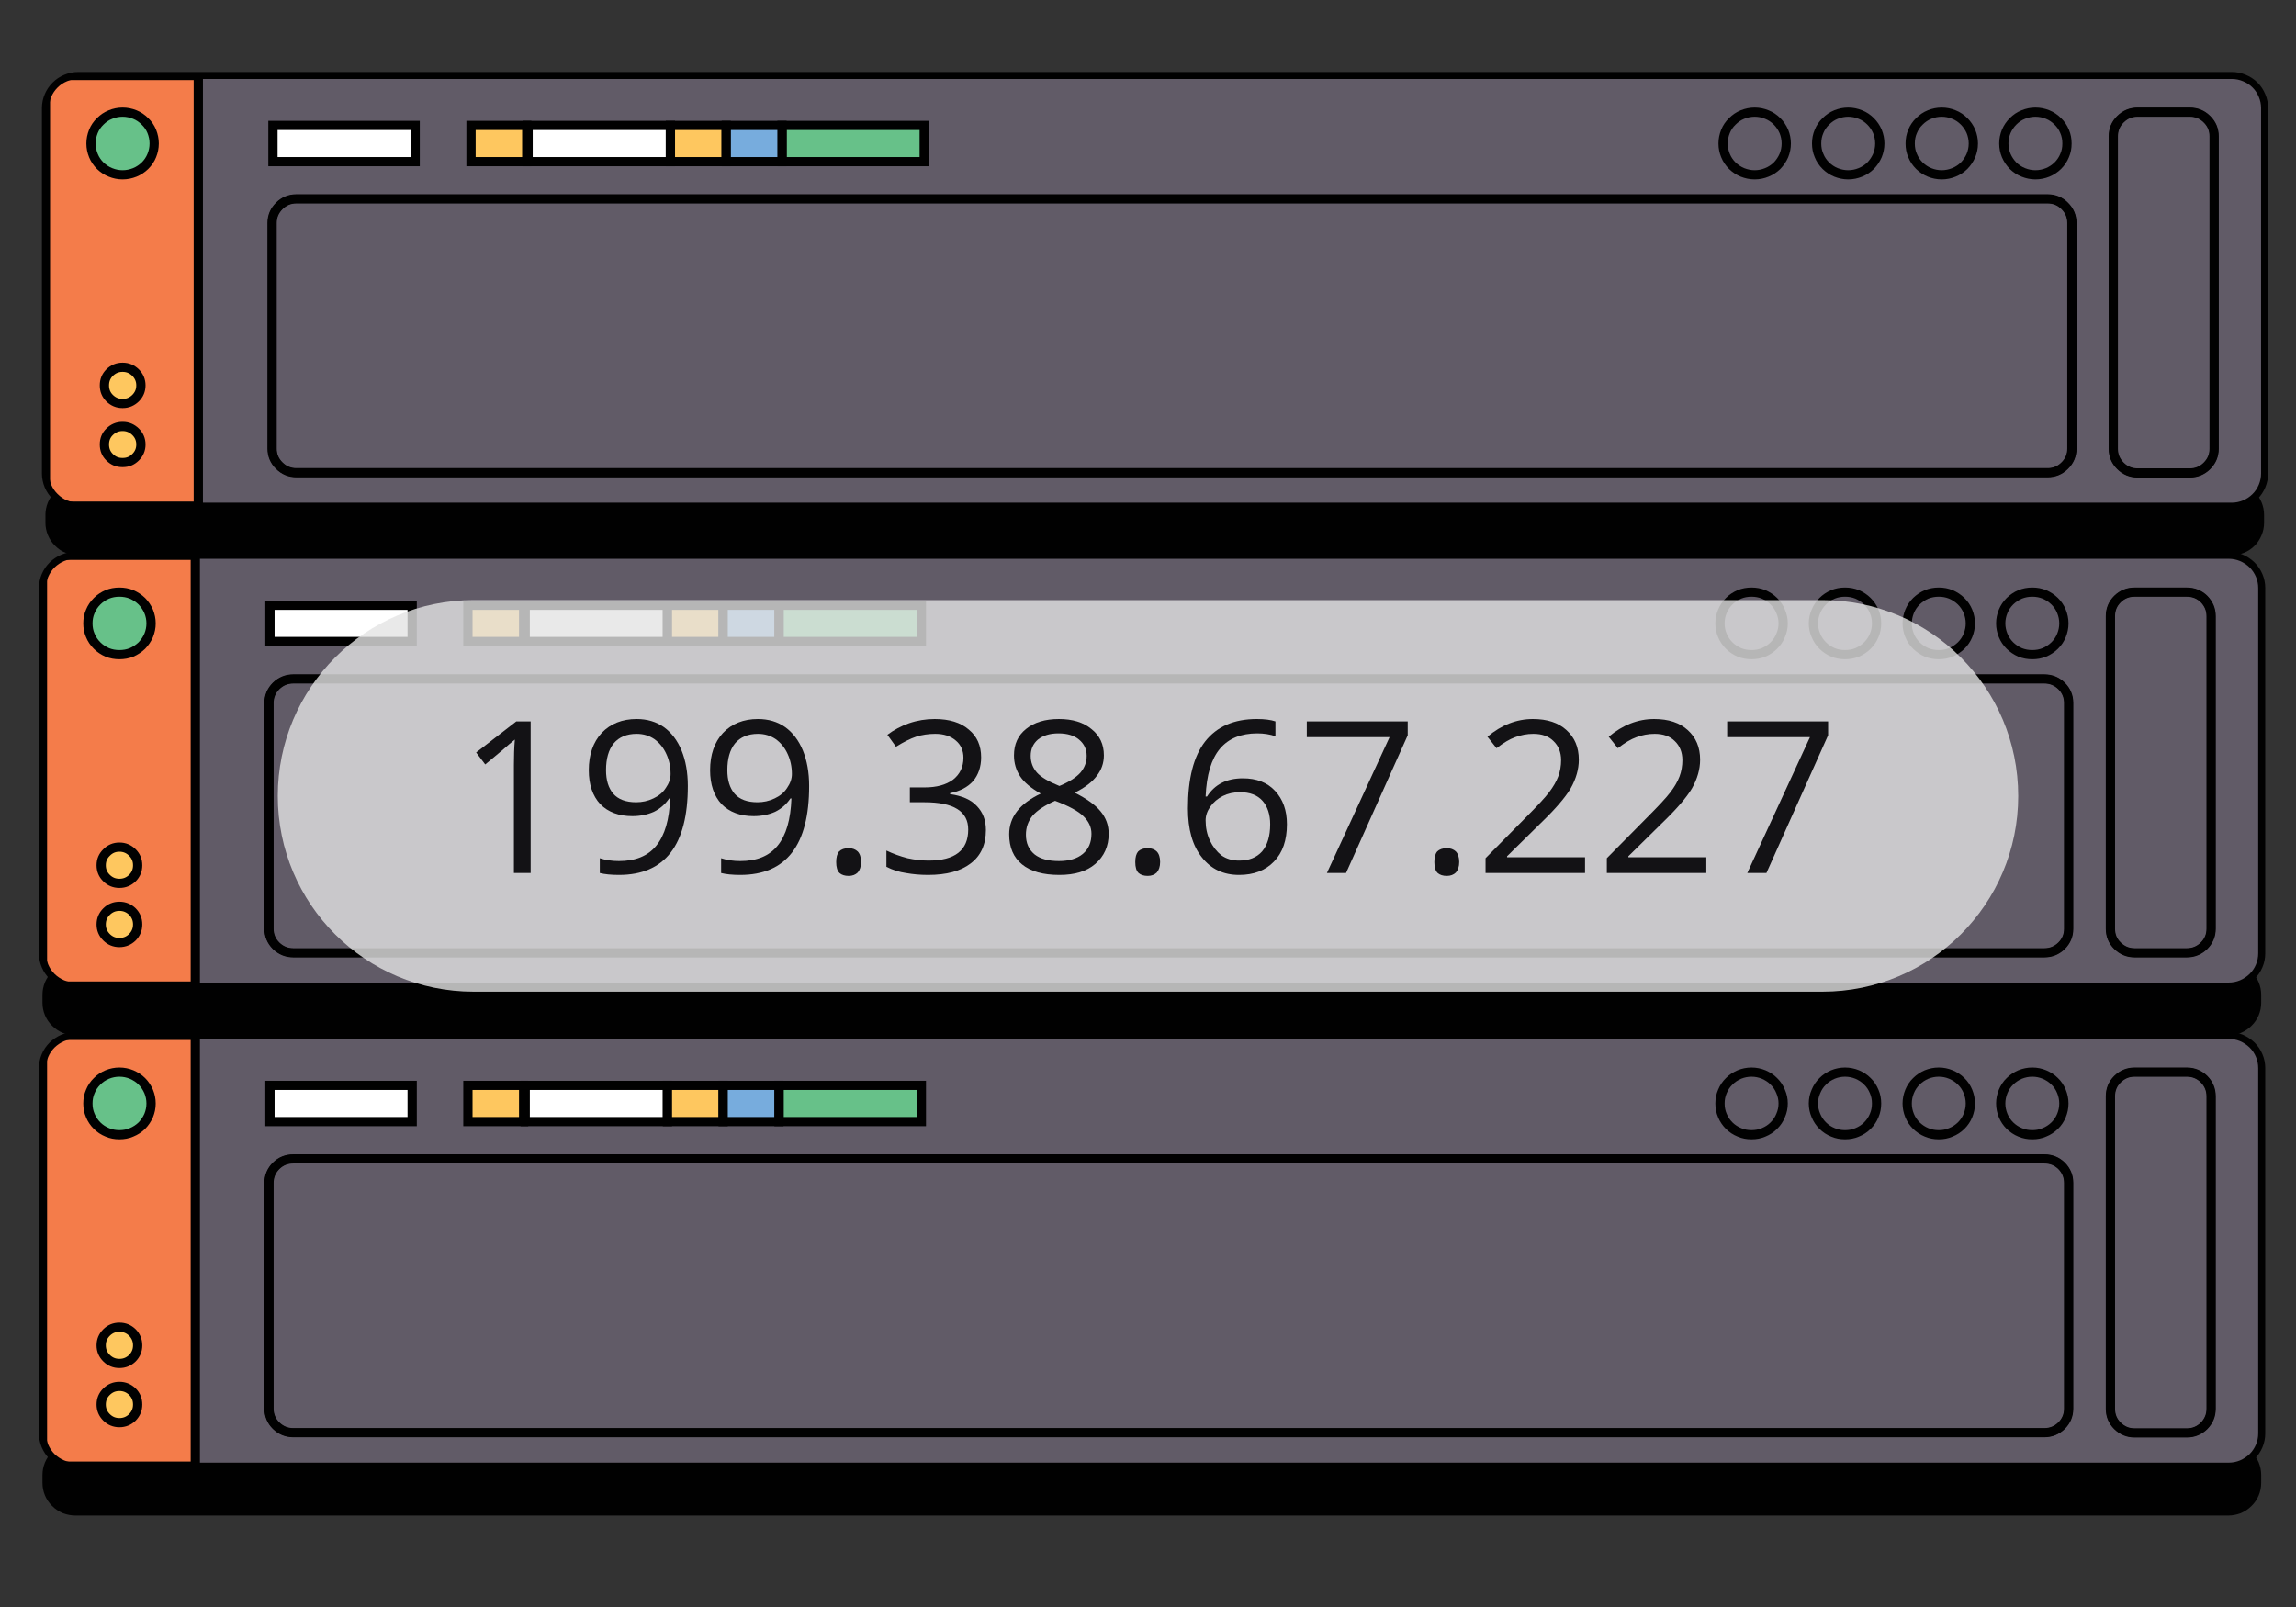 <svg xmlns="http://www.w3.org/2000/svg" xmlns:xlink="http://www.w3.org/1999/xlink" width="100" zoomAndPan="magnify" viewBox="0 0 75 52.5" height="70" preserveAspectRatio="xMidYMid meet" version="1.0"><rect x="0" y="0" width="75" height="52.5" fill="#333333" stroke="none"/><defs><filter x="0%" y="0%" width="100%" height="100%" id="732e56494d"><feColorMatrix values="0 0 0 0 1 0 0 0 0 1 0 0 0 0 1 0 0 0 1 0" color-interpolation-filters="sRGB"/></filter><g/><clipPath id="e4943c5efd"><path d="M 1.273 47 L 74 47 L 74 49.707 L 1.273 49.707 Z M 1.273 47 " clip-rule="nonzero"/></clipPath><clipPath id="6bacc659e7"><path d="M 1.273 33.555 L 7 33.555 L 7 47.961 L 1.273 47.961 Z M 1.273 33.555 " clip-rule="nonzero"/></clipPath><clipPath id="3ab3687d43"><path d="M 1.387 46.836 L 1.387 34.902 C 1.387 34.605 1.492 34.355 1.703 34.145 C 1.914 33.938 2.168 33.832 2.465 33.832 L 72.785 33.832 C 73.082 33.832 73.336 33.938 73.547 34.145 C 73.758 34.355 73.863 34.605 73.863 34.902 L 73.863 46.836 C 73.863 47.133 73.758 47.383 73.547 47.594 C 73.336 47.801 73.082 47.906 72.785 47.906 L 2.465 47.906 C 2.168 47.906 1.914 47.801 1.703 47.594 C 1.492 47.383 1.387 47.133 1.387 46.836 Z M 1.387 46.836 " clip-rule="nonzero"/></clipPath><clipPath id="4a8b315661"><path d="M 8 37 L 68 37 L 68 47 L 8 47 Z M 8 37 " clip-rule="nonzero"/></clipPath><clipPath id="9c73766d94"><path d="M 1.387 46.836 L 1.387 34.902 C 1.387 34.605 1.492 34.355 1.703 34.145 C 1.914 33.938 2.168 33.832 2.465 33.832 L 72.785 33.832 C 73.082 33.832 73.336 33.938 73.547 34.145 C 73.758 34.355 73.863 34.605 73.863 34.902 L 73.863 46.836 C 73.863 47.133 73.758 47.383 73.547 47.594 C 73.336 47.801 73.082 47.906 72.785 47.906 L 2.465 47.906 C 2.168 47.906 1.914 47.801 1.703 47.594 C 1.492 47.383 1.387 47.133 1.387 46.836 Z M 1.387 46.836 " clip-rule="nonzero"/></clipPath><clipPath id="724951c42f"><path d="M 68 35 L 73 35 L 73 47 L 68 47 Z M 68 35 " clip-rule="nonzero"/></clipPath><clipPath id="9e7259c5a5"><path d="M 1.387 46.836 L 1.387 34.902 C 1.387 34.605 1.492 34.355 1.703 34.145 C 1.914 33.938 2.168 33.832 2.465 33.832 L 72.785 33.832 C 73.082 33.832 73.336 33.938 73.547 34.145 C 73.758 34.355 73.863 34.605 73.863 34.902 L 73.863 46.836 C 73.863 47.133 73.758 47.383 73.547 47.594 C 73.336 47.801 73.082 47.906 72.785 47.906 L 2.465 47.906 C 2.168 47.906 1.914 47.801 1.703 47.594 C 1.492 47.383 1.387 47.133 1.387 46.836 Z M 1.387 46.836 " clip-rule="nonzero"/></clipPath><clipPath id="5611c8d98f"><path d="M 1.273 33 L 74 33 L 74 48 L 1.273 48 Z M 1.273 33 " clip-rule="nonzero"/></clipPath><clipPath id="ded42b5d43"><path d="M 1.273 33.555 L 7 33.555 L 7 48 L 1.273 48 Z M 1.273 33.555 " clip-rule="nonzero"/></clipPath><clipPath id="95f60bcdf8"><path d="M 1.387 46.836 L 1.387 34.902 C 1.387 34.605 1.492 34.355 1.703 34.145 C 1.914 33.938 2.168 33.832 2.465 33.832 L 72.785 33.832 C 73.082 33.832 73.336 33.938 73.547 34.145 C 73.758 34.355 73.863 34.605 73.863 34.902 L 73.863 46.836 C 73.863 47.133 73.758 47.383 73.547 47.594 C 73.336 47.801 73.082 47.906 72.785 47.906 L 2.465 47.906 C 2.168 47.906 1.914 47.801 1.703 47.594 C 1.492 47.383 1.387 47.133 1.387 46.836 Z M 1.387 46.836 " clip-rule="nonzero"/></clipPath><clipPath id="dc9a5072fd"><path d="M 8 37 L 68 37 L 68 47 L 8 47 Z M 8 37 " clip-rule="nonzero"/></clipPath><clipPath id="5b779b180a"><path d="M 1.387 46.836 L 1.387 34.902 C 1.387 34.605 1.492 34.355 1.703 34.145 C 1.914 33.938 2.168 33.832 2.465 33.832 L 72.785 33.832 C 73.082 33.832 73.336 33.938 73.547 34.145 C 73.758 34.355 73.863 34.605 73.863 34.902 L 73.863 46.836 C 73.863 47.133 73.758 47.383 73.547 47.594 C 73.336 47.801 73.082 47.906 72.785 47.906 L 2.465 47.906 C 2.168 47.906 1.914 47.801 1.703 47.594 C 1.492 47.383 1.387 47.133 1.387 46.836 Z M 1.387 46.836 " clip-rule="nonzero"/></clipPath><clipPath id="243c0ac20a"><path d="M 4 33.555 L 72 33.555 L 72 48 L 4 48 Z M 4 33.555 " clip-rule="nonzero"/></clipPath><clipPath id="4f8b68b8f0"><path d="M 1.387 46.836 L 1.387 34.902 C 1.387 34.605 1.492 34.355 1.703 34.145 C 1.914 33.938 2.168 33.832 2.465 33.832 L 72.785 33.832 C 73.082 33.832 73.336 33.938 73.547 34.145 C 73.758 34.355 73.863 34.605 73.863 34.902 L 73.863 46.836 C 73.863 47.133 73.758 47.383 73.547 47.594 C 73.336 47.801 73.082 47.906 72.785 47.906 L 2.465 47.906 C 2.168 47.906 1.914 47.801 1.703 47.594 C 1.492 47.383 1.387 47.133 1.387 46.836 Z M 1.387 46.836 " clip-rule="nonzero"/></clipPath><clipPath id="8a4db6f69c"><path d="M 68 35 L 73 35 L 73 47 L 68 47 Z M 68 35 " clip-rule="nonzero"/></clipPath><clipPath id="cb504b82a0"><path d="M 1.387 46.836 L 1.387 34.902 C 1.387 34.605 1.492 34.355 1.703 34.145 C 1.914 33.938 2.168 33.832 2.465 33.832 L 72.785 33.832 C 73.082 33.832 73.336 33.938 73.547 34.145 C 73.758 34.355 73.863 34.605 73.863 34.902 L 73.863 46.836 C 73.863 47.133 73.758 47.383 73.547 47.594 C 73.336 47.801 73.082 47.906 72.785 47.906 L 2.465 47.906 C 2.168 47.906 1.914 47.801 1.703 47.594 C 1.492 47.383 1.387 47.133 1.387 46.836 Z M 1.387 46.836 " clip-rule="nonzero"/></clipPath><clipPath id="4b73f84b56"><path d="M 64 33.555 L 74 33.555 L 74 48 L 64 48 Z M 64 33.555 " clip-rule="nonzero"/></clipPath><clipPath id="2fc2ef91d4"><path d="M 1.387 46.836 L 1.387 34.902 C 1.387 34.605 1.492 34.355 1.703 34.145 C 1.914 33.938 2.168 33.832 2.465 33.832 L 72.785 33.832 C 73.082 33.832 73.336 33.938 73.547 34.145 C 73.758 34.355 73.863 34.605 73.863 34.902 L 73.863 46.836 C 73.863 47.133 73.758 47.383 73.547 47.594 C 73.336 47.801 73.082 47.906 72.785 47.906 L 2.465 47.906 C 2.168 47.906 1.914 47.801 1.703 47.594 C 1.492 47.383 1.387 47.133 1.387 46.836 Z M 1.387 46.836 " clip-rule="nonzero"/></clipPath><clipPath id="19fc8d976a"><path d="M 1.273 30 L 74.078 30 L 74.078 49.707 L 1.273 49.707 Z M 1.273 30 " clip-rule="nonzero"/></clipPath><clipPath id="8d4dc08081"><path d="M 1.273 33.555 L 7 33.555 L 7 47.961 L 1.273 47.961 Z M 1.273 33.555 " clip-rule="nonzero"/></clipPath><clipPath id="82b21de944"><path d="M 1.387 46.836 L 1.387 34.902 C 1.387 34.605 1.492 34.355 1.703 34.145 C 1.914 33.938 2.168 33.832 2.465 33.832 L 72.785 33.832 C 73.082 33.832 73.336 33.938 73.547 34.145 C 73.758 34.355 73.863 34.605 73.863 34.902 L 73.863 46.836 C 73.863 47.133 73.758 47.383 73.547 47.594 C 73.336 47.801 73.082 47.906 72.785 47.906 L 2.465 47.906 C 2.168 47.906 1.914 47.801 1.703 47.594 C 1.492 47.383 1.387 47.133 1.387 46.836 Z M 1.387 46.836 " clip-rule="nonzero"/></clipPath><clipPath id="bb1b795dc9"><path d="M 4 33.555 L 72 33.555 L 72 47.961 L 4 47.961 Z M 4 33.555 " clip-rule="nonzero"/></clipPath><clipPath id="3d5a9aefbe"><path d="M 1.387 46.836 L 1.387 34.902 C 1.387 34.605 1.492 34.355 1.703 34.145 C 1.914 33.938 2.168 33.832 2.465 33.832 L 72.785 33.832 C 73.082 33.832 73.336 33.938 73.547 34.145 C 73.758 34.355 73.863 34.605 73.863 34.902 L 73.863 46.836 C 73.863 47.133 73.758 47.383 73.547 47.594 C 73.336 47.801 73.082 47.906 72.785 47.906 L 2.465 47.906 C 2.168 47.906 1.914 47.801 1.703 47.594 C 1.492 47.383 1.387 47.133 1.387 46.836 Z M 1.387 46.836 " clip-rule="nonzero"/></clipPath><clipPath id="7b83df56fc"><path d="M 64 33.555 L 74 33.555 L 74 47.961 L 64 47.961 Z M 64 33.555 " clip-rule="nonzero"/></clipPath><clipPath id="8e781339b1"><path d="M 1.387 46.836 L 1.387 34.902 C 1.387 34.605 1.492 34.355 1.703 34.145 C 1.914 33.938 2.168 33.832 2.465 33.832 L 72.785 33.832 C 73.082 33.832 73.336 33.938 73.547 34.145 C 73.758 34.355 73.863 34.605 73.863 34.902 L 73.863 46.836 C 73.863 47.133 73.758 47.383 73.547 47.594 C 73.336 47.801 73.082 47.906 72.785 47.906 L 2.465 47.906 C 2.168 47.906 1.914 47.801 1.703 47.594 C 1.492 47.383 1.387 47.133 1.387 46.836 Z M 1.387 46.836 " clip-rule="nonzero"/></clipPath><clipPath id="5d3ffcb77a"><path d="M 1.273 30 L 10 30 L 10 42 L 1.273 42 Z M 1.273 30 " clip-rule="nonzero"/></clipPath><clipPath id="084fc028a6"><path d="M 1.273 39 L 9 39 L 9 49 L 1.273 49 Z M 1.273 39 " clip-rule="nonzero"/></clipPath><clipPath id="80e2fdcae0"><path d="M 1.273 41 L 9 41 L 9 49.707 L 1.273 49.707 Z M 1.273 41 " clip-rule="nonzero"/></clipPath><clipPath id="368e84a941"><path d="M 1.273 31 L 74 31 L 74 34 L 1.273 34 Z M 1.273 31 " clip-rule="nonzero"/></clipPath><clipPath id="685f854f8a"><path d="M 1.273 18 L 7 18 L 7 32.355 L 1.273 32.355 Z M 1.273 18 " clip-rule="nonzero"/></clipPath><clipPath id="1c06d66f2e"><path d="M 1.387 31.148 L 1.387 19.215 C 1.387 18.918 1.492 18.668 1.703 18.457 C 1.914 18.25 2.168 18.145 2.465 18.145 L 72.785 18.145 C 73.082 18.145 73.336 18.25 73.547 18.457 C 73.758 18.668 73.863 18.918 73.863 19.215 L 73.863 31.148 C 73.863 31.445 73.758 31.695 73.547 31.906 C 73.336 32.113 73.082 32.219 72.785 32.219 L 2.465 32.219 C 2.168 32.219 1.914 32.113 1.703 31.906 C 1.492 31.695 1.387 31.445 1.387 31.148 Z M 1.387 31.148 " clip-rule="nonzero"/></clipPath><clipPath id="2fbb8031c8"><path d="M 8 22 L 68 22 L 68 32 L 8 32 Z M 8 22 " clip-rule="nonzero"/></clipPath><clipPath id="58e92d3be9"><path d="M 1.387 31.148 L 1.387 19.215 C 1.387 18.918 1.492 18.668 1.703 18.457 C 1.914 18.25 2.168 18.145 2.465 18.145 L 72.785 18.145 C 73.082 18.145 73.336 18.25 73.547 18.457 C 73.758 18.668 73.863 18.918 73.863 19.215 L 73.863 31.148 C 73.863 31.445 73.758 31.695 73.547 31.906 C 73.336 32.113 73.082 32.219 72.785 32.219 L 2.465 32.219 C 2.168 32.219 1.914 32.113 1.703 31.906 C 1.492 31.695 1.387 31.445 1.387 31.148 Z M 1.387 31.148 " clip-rule="nonzero"/></clipPath><clipPath id="4377a19202"><path d="M 68 19 L 73 19 L 73 32 L 68 32 Z M 68 19 " clip-rule="nonzero"/></clipPath><clipPath id="345a466351"><path d="M 1.387 31.148 L 1.387 19.215 C 1.387 18.918 1.492 18.668 1.703 18.457 C 1.914 18.25 2.168 18.145 2.465 18.145 L 72.785 18.145 C 73.082 18.145 73.336 18.25 73.547 18.457 C 73.758 18.668 73.863 18.918 73.863 19.215 L 73.863 31.148 C 73.863 31.445 73.758 31.695 73.547 31.906 C 73.336 32.113 73.082 32.219 72.785 32.219 L 2.465 32.219 C 2.168 32.219 1.914 32.113 1.703 31.906 C 1.492 31.695 1.387 31.445 1.387 31.148 Z M 1.387 31.148 " clip-rule="nonzero"/></clipPath><clipPath id="e2e65cb27e"><path d="M 1.273 18 L 74 18 L 74 33 L 1.273 33 Z M 1.273 18 " clip-rule="nonzero"/></clipPath><clipPath id="c25ac5aca4"><path d="M 1.273 18 L 7 18 L 7 32.355 L 1.273 32.355 Z M 1.273 18 " clip-rule="nonzero"/></clipPath><clipPath id="8550927f62"><path d="M 1.387 31.148 L 1.387 19.215 C 1.387 18.918 1.492 18.668 1.703 18.457 C 1.914 18.25 2.168 18.145 2.465 18.145 L 72.785 18.145 C 73.082 18.145 73.336 18.25 73.547 18.457 C 73.758 18.668 73.863 18.918 73.863 19.215 L 73.863 31.148 C 73.863 31.445 73.758 31.695 73.547 31.906 C 73.336 32.113 73.082 32.219 72.785 32.219 L 2.465 32.219 C 2.168 32.219 1.914 32.113 1.703 31.906 C 1.492 31.695 1.387 31.445 1.387 31.148 Z M 1.387 31.148 " clip-rule="nonzero"/></clipPath><clipPath id="d6d595f805"><path d="M 8 22 L 68 22 L 68 32 L 8 32 Z M 8 22 " clip-rule="nonzero"/></clipPath><clipPath id="07416826dc"><path d="M 1.387 31.148 L 1.387 19.215 C 1.387 18.918 1.492 18.668 1.703 18.457 C 1.914 18.25 2.168 18.145 2.465 18.145 L 72.785 18.145 C 73.082 18.145 73.336 18.25 73.547 18.457 C 73.758 18.668 73.863 18.918 73.863 19.215 L 73.863 31.148 C 73.863 31.445 73.758 31.695 73.547 31.906 C 73.336 32.113 73.082 32.219 72.785 32.219 L 2.465 32.219 C 2.168 32.219 1.914 32.113 1.703 31.906 C 1.492 31.695 1.387 31.445 1.387 31.148 Z M 1.387 31.148 " clip-rule="nonzero"/></clipPath><clipPath id="c35dcdee4a"><path d="M 4 18 L 72 18 L 72 32.355 L 4 32.355 Z M 4 18 " clip-rule="nonzero"/></clipPath><clipPath id="3c6f27dcf7"><path d="M 1.387 31.148 L 1.387 19.215 C 1.387 18.918 1.492 18.668 1.703 18.457 C 1.914 18.25 2.168 18.145 2.465 18.145 L 72.785 18.145 C 73.082 18.145 73.336 18.25 73.547 18.457 C 73.758 18.668 73.863 18.918 73.863 19.215 L 73.863 31.148 C 73.863 31.445 73.758 31.695 73.547 31.906 C 73.336 32.113 73.082 32.219 72.785 32.219 L 2.465 32.219 C 2.168 32.219 1.914 32.113 1.703 31.906 C 1.492 31.695 1.387 31.445 1.387 31.148 Z M 1.387 31.148 " clip-rule="nonzero"/></clipPath><clipPath id="9a5829ec48"><path d="M 68 19 L 73 19 L 73 32 L 68 32 Z M 68 19 " clip-rule="nonzero"/></clipPath><clipPath id="49f38ec118"><path d="M 1.387 31.148 L 1.387 19.215 C 1.387 18.918 1.492 18.668 1.703 18.457 C 1.914 18.25 2.168 18.145 2.465 18.145 L 72.785 18.145 C 73.082 18.145 73.336 18.25 73.547 18.457 C 73.758 18.668 73.863 18.918 73.863 19.215 L 73.863 31.148 C 73.863 31.445 73.758 31.695 73.547 31.906 C 73.336 32.113 73.082 32.219 72.785 32.219 L 2.465 32.219 C 2.168 32.219 1.914 32.113 1.703 31.906 C 1.492 31.695 1.387 31.445 1.387 31.148 Z M 1.387 31.148 " clip-rule="nonzero"/></clipPath><clipPath id="6580caf214"><path d="M 64 18 L 74 18 L 74 32.355 L 64 32.355 Z M 64 18 " clip-rule="nonzero"/></clipPath><clipPath id="97c69e26f1"><path d="M 1.387 31.148 L 1.387 19.215 C 1.387 18.918 1.492 18.668 1.703 18.457 C 1.914 18.25 2.168 18.145 2.465 18.145 L 72.785 18.145 C 73.082 18.145 73.336 18.25 73.547 18.457 C 73.758 18.668 73.863 18.918 73.863 19.215 L 73.863 31.148 C 73.863 31.445 73.758 31.695 73.547 31.906 C 73.336 32.113 73.082 32.219 72.785 32.219 L 2.465 32.219 C 2.168 32.219 1.914 32.113 1.703 31.906 C 1.492 31.695 1.387 31.445 1.387 31.148 Z M 1.387 31.148 " clip-rule="nonzero"/></clipPath><clipPath id="727a9e2e28"><path d="M 1.273 14 L 74.078 14 L 74.078 36 L 1.273 36 Z M 1.273 14 " clip-rule="nonzero"/></clipPath><clipPath id="a8e6b8f7ee"><path d="M 1.273 18 L 7 18 L 7 32.355 L 1.273 32.355 Z M 1.273 18 " clip-rule="nonzero"/></clipPath><clipPath id="de9f17e830"><path d="M 1.387 31.148 L 1.387 19.215 C 1.387 18.918 1.492 18.668 1.703 18.457 C 1.914 18.25 2.168 18.145 2.465 18.145 L 72.785 18.145 C 73.082 18.145 73.336 18.25 73.547 18.457 C 73.758 18.668 73.863 18.918 73.863 19.215 L 73.863 31.148 C 73.863 31.445 73.758 31.695 73.547 31.906 C 73.336 32.113 73.082 32.219 72.785 32.219 L 2.465 32.219 C 2.168 32.219 1.914 32.113 1.703 31.906 C 1.492 31.695 1.387 31.445 1.387 31.148 Z M 1.387 31.148 " clip-rule="nonzero"/></clipPath><clipPath id="64a5040f6d"><path d="M 4 18 L 72 18 L 72 32.355 L 4 32.355 Z M 4 18 " clip-rule="nonzero"/></clipPath><clipPath id="0cf244156a"><path d="M 1.387 31.148 L 1.387 19.215 C 1.387 18.918 1.492 18.668 1.703 18.457 C 1.914 18.25 2.168 18.145 2.465 18.145 L 72.785 18.145 C 73.082 18.145 73.336 18.25 73.547 18.457 C 73.758 18.668 73.863 18.918 73.863 19.215 L 73.863 31.148 C 73.863 31.445 73.758 31.695 73.547 31.906 C 73.336 32.113 73.082 32.219 72.785 32.219 L 2.465 32.219 C 2.168 32.219 1.914 32.113 1.703 31.906 C 1.492 31.695 1.387 31.445 1.387 31.148 Z M 1.387 31.148 " clip-rule="nonzero"/></clipPath><clipPath id="a5842b9985"><path d="M 64 18 L 74 18 L 74 32.355 L 64 32.355 Z M 64 18 " clip-rule="nonzero"/></clipPath><clipPath id="b2dcc5d9a2"><path d="M 1.387 31.148 L 1.387 19.215 C 1.387 18.918 1.492 18.668 1.703 18.457 C 1.914 18.25 2.168 18.145 2.465 18.145 L 72.785 18.145 C 73.082 18.145 73.336 18.25 73.547 18.457 C 73.758 18.668 73.863 18.918 73.863 19.215 L 73.863 31.148 C 73.863 31.445 73.758 31.695 73.547 31.906 C 73.336 32.113 73.082 32.219 72.785 32.219 L 2.465 32.219 C 2.168 32.219 1.914 32.113 1.703 31.906 C 1.492 31.695 1.387 31.445 1.387 31.148 Z M 1.387 31.148 " clip-rule="nonzero"/></clipPath><clipPath id="d51f39a9ce"><path d="M 1.273 15 L 10 15 L 10 26 L 1.273 26 Z M 1.273 15 " clip-rule="nonzero"/></clipPath><clipPath id="98c6b5a0b7"><path d="M 1.273 23 L 9 23 L 9 34 L 1.273 34 Z M 1.273 23 " clip-rule="nonzero"/></clipPath><clipPath id="b642b3e104"><path d="M 1.273 25 L 9 25 L 9 36 L 1.273 36 Z M 1.273 25 " clip-rule="nonzero"/></clipPath><clipPath id="6f0ffb9d6d"><path d="M 1.273 15 L 74 15 L 74 19 L 1.273 19 Z M 1.273 15 " clip-rule="nonzero"/></clipPath><clipPath id="107a78323b"><path d="M 1.273 2.352 L 7 2.352 L 7 16.754 L 1.273 16.754 Z M 1.273 2.352 " clip-rule="nonzero"/></clipPath><clipPath id="8eb6d21449"><path d="M 1.484 15.469 L 1.484 3.531 C 1.484 3.238 1.59 2.984 1.801 2.777 C 2.012 2.57 2.266 2.465 2.562 2.465 L 72.883 2.465 C 73.18 2.465 73.434 2.57 73.645 2.777 C 73.855 2.984 73.957 3.238 73.957 3.531 L 73.957 15.469 C 73.957 15.766 73.855 16.016 73.645 16.223 C 73.434 16.434 73.18 16.539 72.883 16.539 L 2.562 16.539 C 2.266 16.539 2.012 16.434 1.801 16.223 C 1.59 16.016 1.484 15.766 1.484 15.469 Z M 1.484 15.469 " clip-rule="nonzero"/></clipPath><clipPath id="0482c3f7b4"><path d="M 8 6 L 68 6 L 68 16 L 8 16 Z M 8 6 " clip-rule="nonzero"/></clipPath><clipPath id="bef010b47c"><path d="M 1.484 15.469 L 1.484 3.531 C 1.484 3.238 1.59 2.984 1.801 2.777 C 2.012 2.57 2.266 2.465 2.562 2.465 L 72.883 2.465 C 73.18 2.465 73.434 2.57 73.645 2.777 C 73.855 2.984 73.957 3.238 73.957 3.531 L 73.957 15.469 C 73.957 15.766 73.855 16.016 73.645 16.223 C 73.434 16.434 73.18 16.539 72.883 16.539 L 2.562 16.539 C 2.266 16.539 2.012 16.434 1.801 16.223 C 1.59 16.016 1.484 15.766 1.484 15.469 Z M 1.484 15.469 " clip-rule="nonzero"/></clipPath><clipPath id="422c936ce8"><path d="M 69 3 L 73 3 L 73 16 L 69 16 Z M 69 3 " clip-rule="nonzero"/></clipPath><clipPath id="2b6ea06404"><path d="M 1.484 15.469 L 1.484 3.531 C 1.484 3.238 1.59 2.984 1.801 2.777 C 2.012 2.57 2.266 2.465 2.562 2.465 L 72.883 2.465 C 73.18 2.465 73.434 2.57 73.645 2.777 C 73.855 2.984 73.957 3.238 73.957 3.531 L 73.957 15.469 C 73.957 15.766 73.855 16.016 73.645 16.223 C 73.434 16.434 73.18 16.539 72.883 16.539 L 2.562 16.539 C 2.266 16.539 2.012 16.434 1.801 16.223 C 1.59 16.016 1.484 15.766 1.484 15.469 Z M 1.484 15.469 " clip-rule="nonzero"/></clipPath><clipPath id="38ec8f83a8"><path d="M 1.273 2.16 L 74 2.16 L 74 17 L 1.273 17 Z M 1.273 2.16 " clip-rule="nonzero"/></clipPath><clipPath id="deac852f1d"><path d="M 1.273 2.352 L 7 2.352 L 7 16.754 L 1.273 16.754 Z M 1.273 2.352 " clip-rule="nonzero"/></clipPath><clipPath id="c636d6a30b"><path d="M 1.484 15.469 L 1.484 3.531 C 1.484 3.238 1.59 2.984 1.801 2.777 C 2.012 2.57 2.266 2.465 2.562 2.465 L 72.883 2.465 C 73.18 2.465 73.434 2.57 73.645 2.777 C 73.855 2.984 73.957 3.238 73.957 3.531 L 73.957 15.469 C 73.957 15.766 73.855 16.016 73.645 16.223 C 73.434 16.434 73.18 16.539 72.883 16.539 L 2.562 16.539 C 2.266 16.539 2.012 16.434 1.801 16.223 C 1.59 16.016 1.484 15.766 1.484 15.469 Z M 1.484 15.469 " clip-rule="nonzero"/></clipPath><clipPath id="ccd64e3e6e"><path d="M 8 6 L 68 6 L 68 16 L 8 16 Z M 8 6 " clip-rule="nonzero"/></clipPath><clipPath id="bedfffd98f"><path d="M 1.484 15.469 L 1.484 3.531 C 1.484 3.238 1.59 2.984 1.801 2.777 C 2.012 2.57 2.266 2.465 2.562 2.465 L 72.883 2.465 C 73.18 2.465 73.434 2.57 73.645 2.777 C 73.855 2.984 73.957 3.238 73.957 3.531 L 73.957 15.469 C 73.957 15.766 73.855 16.016 73.645 16.223 C 73.434 16.434 73.18 16.539 72.883 16.539 L 2.562 16.539 C 2.266 16.539 2.012 16.434 1.801 16.223 C 1.59 16.016 1.484 15.766 1.484 15.469 Z M 1.484 15.469 " clip-rule="nonzero"/></clipPath><clipPath id="0d4e9c6531"><path d="M 4 2.352 L 72 2.352 L 72 16.754 L 4 16.754 Z M 4 2.352 " clip-rule="nonzero"/></clipPath><clipPath id="af14e0a64e"><path d="M 1.484 15.469 L 1.484 3.531 C 1.484 3.238 1.59 2.984 1.801 2.777 C 2.012 2.57 2.266 2.465 2.562 2.465 L 72.883 2.465 C 73.18 2.465 73.434 2.57 73.645 2.777 C 73.855 2.984 73.957 3.238 73.957 3.531 L 73.957 15.469 C 73.957 15.766 73.855 16.016 73.645 16.223 C 73.434 16.434 73.18 16.539 72.883 16.539 L 2.562 16.539 C 2.266 16.539 2.012 16.434 1.801 16.223 C 1.59 16.016 1.484 15.766 1.484 15.469 Z M 1.484 15.469 " clip-rule="nonzero"/></clipPath><clipPath id="6c555ca151"><path d="M 69 3 L 73 3 L 73 16 L 69 16 Z M 69 3 " clip-rule="nonzero"/></clipPath><clipPath id="d901ca0819"><path d="M 1.484 15.469 L 1.484 3.531 C 1.484 3.238 1.59 2.984 1.801 2.777 C 2.012 2.57 2.266 2.465 2.562 2.465 L 72.883 2.465 C 73.18 2.465 73.434 2.57 73.645 2.777 C 73.855 2.984 73.957 3.238 73.957 3.531 L 73.957 15.469 C 73.957 15.766 73.855 16.016 73.645 16.223 C 73.434 16.434 73.18 16.539 72.883 16.539 L 2.562 16.539 C 2.266 16.539 2.012 16.434 1.801 16.223 C 1.59 16.016 1.484 15.766 1.484 15.469 Z M 1.484 15.469 " clip-rule="nonzero"/></clipPath><clipPath id="cbe802bed6"><path d="M 65 2.352 L 74 2.352 L 74 16.754 L 65 16.754 Z M 65 2.352 " clip-rule="nonzero"/></clipPath><clipPath id="d8526e9de2"><path d="M 1.484 15.469 L 1.484 3.531 C 1.484 3.238 1.59 2.984 1.801 2.777 C 2.012 2.57 2.266 2.465 2.562 2.465 L 72.883 2.465 C 73.18 2.465 73.434 2.57 73.645 2.777 C 73.855 2.984 73.957 3.238 73.957 3.531 L 73.957 15.469 C 73.957 15.766 73.855 16.016 73.645 16.223 C 73.434 16.434 73.18 16.539 72.883 16.539 L 2.562 16.539 C 2.266 16.539 2.012 16.434 1.801 16.223 C 1.59 16.016 1.484 15.766 1.484 15.469 Z M 1.484 15.469 " clip-rule="nonzero"/></clipPath><clipPath id="d2b9b9a717"><path d="M 1.273 2.16 L 74.078 2.16 L 74.078 20 L 1.273 20 Z M 1.273 2.16 " clip-rule="nonzero"/></clipPath><clipPath id="8c94c013c4"><path d="M 1.273 2.352 L 7 2.352 L 7 16.754 L 1.273 16.754 Z M 1.273 2.352 " clip-rule="nonzero"/></clipPath><clipPath id="eb21a6f03f"><path d="M 1.484 15.469 L 1.484 3.531 C 1.484 3.238 1.59 2.984 1.801 2.777 C 2.012 2.57 2.266 2.465 2.562 2.465 L 72.883 2.465 C 73.18 2.465 73.434 2.57 73.645 2.777 C 73.855 2.984 73.957 3.238 73.957 3.531 L 73.957 15.469 C 73.957 15.766 73.855 16.016 73.645 16.223 C 73.434 16.434 73.18 16.539 72.883 16.539 L 2.562 16.539 C 2.266 16.539 2.012 16.434 1.801 16.223 C 1.59 16.016 1.484 15.766 1.484 15.469 Z M 1.484 15.469 " clip-rule="nonzero"/></clipPath><clipPath id="7c6dd1ff48"><path d="M 4 2.352 L 72 2.352 L 72 16.754 L 4 16.754 Z M 4 2.352 " clip-rule="nonzero"/></clipPath><clipPath id="4c7a8988bc"><path d="M 1.484 15.469 L 1.484 3.531 C 1.484 3.238 1.59 2.984 1.801 2.777 C 2.012 2.57 2.266 2.465 2.562 2.465 L 72.883 2.465 C 73.18 2.465 73.434 2.57 73.645 2.777 C 73.855 2.984 73.957 3.238 73.957 3.531 L 73.957 15.469 C 73.957 15.766 73.855 16.016 73.645 16.223 C 73.434 16.434 73.18 16.539 72.883 16.539 L 2.562 16.539 C 2.266 16.539 2.012 16.434 1.801 16.223 C 1.59 16.016 1.484 15.766 1.484 15.469 Z M 1.484 15.469 " clip-rule="nonzero"/></clipPath><clipPath id="67540fa1fd"><path d="M 64 2.352 L 74 2.352 L 74 16.754 L 64 16.754 Z M 64 2.352 " clip-rule="nonzero"/></clipPath><clipPath id="db71b89776"><path d="M 1.484 15.469 L 1.484 3.531 C 1.484 3.238 1.59 2.984 1.801 2.777 C 2.012 2.57 2.266 2.465 2.562 2.465 L 72.883 2.465 C 73.18 2.465 73.434 2.57 73.645 2.777 C 73.855 2.984 73.957 3.238 73.957 3.531 L 73.957 15.469 C 73.957 15.766 73.855 16.016 73.645 16.223 C 73.434 16.434 73.18 16.539 72.883 16.539 L 2.562 16.539 C 2.266 16.539 2.012 16.434 1.801 16.223 C 1.59 16.016 1.484 15.766 1.484 15.469 Z M 1.484 15.469 " clip-rule="nonzero"/></clipPath><clipPath id="37b552c765"><path d="M 1.273 2.16 L 10 2.16 L 10 10 L 1.273 10 Z M 1.273 2.16 " clip-rule="nonzero"/></clipPath><clipPath id="fe0aff5034"><path d="M 61 2.16 L 72 2.16 L 72 10 L 61 10 Z M 61 2.16 " clip-rule="nonzero"/></clipPath><clipPath id="c5adb04732"><path d="M 58 2.16 L 69 2.16 L 69 10 L 58 10 Z M 58 2.16 " clip-rule="nonzero"/></clipPath><clipPath id="f828a05fbb"><path d="M 55 2.16 L 66 2.16 L 66 10 L 55 10 Z M 55 2.16 " clip-rule="nonzero"/></clipPath><clipPath id="58a5ef21de"><path d="M 51 2.16 L 63 2.16 L 63 10 L 51 10 Z M 51 2.16 " clip-rule="nonzero"/></clipPath><clipPath id="d8613df760"><path d="M 1.273 7 L 9 7 L 9 18 L 1.273 18 Z M 1.273 7 " clip-rule="nonzero"/></clipPath><clipPath id="cd31d0f8e0"><path d="M 1.273 9 L 9 9 L 9 20 L 1.273 20 Z M 1.273 9 " clip-rule="nonzero"/></clipPath><mask id="55f81e5aca"><g filter="url(#732e56494d)"><rect x="-7.5" width="90" fill="#000000" y="-5.25" height="63" fill-opacity="0.8"/></g></mask><clipPath id="c756fb7826"><path d="M 1.074 0.605 L 57.941 0.605 L 57.941 13.398 L 1.074 13.398 Z M 1.074 0.605 " clip-rule="nonzero"/></clipPath><clipPath id="b3d3ee08c6"><path d="M 7.469 0.605 L 51.531 0.605 C 55.062 0.605 57.926 3.469 57.926 7.004 C 57.926 10.535 55.062 13.398 51.531 13.398 L 7.469 13.398 C 3.938 13.398 1.074 10.535 1.074 7.004 C 1.074 3.469 3.938 0.605 7.469 0.605 Z M 7.469 0.605 " clip-rule="nonzero"/></clipPath><clipPath id="fb266b3f49"><rect x="0" width="58" y="0" height="14"/></clipPath></defs><g clip-path="url(#e4943c5efd)"><path fill="#010101" d="M 2.465 47.117 L 72.785 47.117 C 72.93 47.117 73.066 47.145 73.199 47.199 C 73.328 47.254 73.445 47.332 73.547 47.434 C 73.648 47.531 73.727 47.648 73.781 47.777 C 73.836 47.91 73.863 48.047 73.863 48.188 L 73.863 48.445 C 73.863 48.586 73.836 48.723 73.781 48.855 C 73.727 48.984 73.648 49.102 73.547 49.199 C 73.445 49.301 73.328 49.379 73.199 49.434 C 73.066 49.484 72.93 49.512 72.785 49.512 L 2.465 49.512 C 2.32 49.512 2.184 49.484 2.051 49.434 C 1.922 49.379 1.805 49.301 1.703 49.199 C 1.602 49.102 1.523 48.984 1.469 48.855 C 1.414 48.723 1.387 48.586 1.387 48.445 L 1.387 48.188 C 1.387 48.047 1.414 47.91 1.469 47.777 C 1.523 47.648 1.602 47.531 1.703 47.434 C 1.805 47.332 1.922 47.254 2.051 47.199 C 2.184 47.145 2.32 47.117 2.465 47.117 Z M 2.465 47.117 " fill-opacity="1" fill-rule="nonzero"/></g><g clip-path="url(#6bacc659e7)"><g clip-path="url(#3ab3687d43)"><path fill="#d1c4dd" d="M 1.387 33.832 L 6.379 33.832 L 6.379 47.906 L 1.387 47.906 Z M 1.387 33.832 " fill-opacity="1" fill-rule="nonzero"/></g></g><g clip-path="url(#4a8b315661)"><g clip-path="url(#9c73766d94)"><path fill="#d1c4dd" d="M 9.578 37.867 L 66.766 37.867 C 66.984 37.867 67.172 37.941 67.328 38.094 C 67.48 38.25 67.559 38.434 67.559 38.652 L 67.559 46.027 C 67.559 46.242 67.48 46.43 67.328 46.582 C 67.172 46.734 66.984 46.812 66.766 46.812 L 9.578 46.812 C 9.359 46.812 9.172 46.734 9.016 46.582 C 8.863 46.43 8.785 46.242 8.785 46.027 L 8.785 38.652 C 8.785 38.434 8.863 38.25 9.016 38.094 C 9.172 37.941 9.359 37.867 9.578 37.867 Z M 9.578 37.867 " fill-opacity="1" fill-rule="nonzero"/></g></g><g clip-path="url(#724951c42f)"><g clip-path="url(#9e7259c5a5)"><path fill="#d1c4dd" d="M 69.711 35.031 L 71.418 35.031 C 71.637 35.031 71.824 35.109 71.98 35.262 C 72.133 35.418 72.211 35.602 72.211 35.82 L 72.211 46.031 C 72.211 46.25 72.133 46.434 71.98 46.59 C 71.824 46.742 71.637 46.82 71.418 46.82 L 69.711 46.82 C 69.492 46.82 69.309 46.742 69.152 46.59 C 68.996 46.434 68.922 46.25 68.922 46.031 L 68.922 35.82 C 68.922 35.602 68.996 35.418 69.152 35.262 C 69.309 35.109 69.492 35.031 69.711 35.031 Z M 69.711 35.031 " fill-opacity="1" fill-rule="nonzero"/></g></g><g clip-path="url(#5611c8d98f)"><path fill="#615b67" d="M 2.465 33.832 L 72.785 33.832 C 72.93 33.832 73.066 33.859 73.199 33.914 C 73.328 33.969 73.445 34.047 73.547 34.145 C 73.648 34.246 73.727 34.359 73.781 34.492 C 73.836 34.621 73.863 34.758 73.863 34.902 L 73.863 46.836 C 73.863 46.98 73.836 47.113 73.781 47.246 C 73.727 47.375 73.648 47.492 73.547 47.594 C 73.445 47.691 73.328 47.77 73.199 47.824 C 73.066 47.879 72.93 47.906 72.785 47.906 L 2.465 47.906 C 2.32 47.906 2.184 47.879 2.051 47.824 C 1.922 47.77 1.805 47.691 1.703 47.594 C 1.602 47.492 1.523 47.375 1.469 47.246 C 1.414 47.113 1.387 46.98 1.387 46.836 L 1.387 34.902 C 1.387 34.758 1.414 34.621 1.469 34.492 C 1.523 34.359 1.602 34.246 1.703 34.145 C 1.805 34.047 1.922 33.969 2.051 33.914 C 2.184 33.859 2.32 33.832 2.465 33.832 Z M 2.465 33.832 " fill-opacity="1" fill-rule="nonzero"/></g><g clip-path="url(#ded42b5d43)"><g clip-path="url(#95f60bcdf8)"><path fill="#f47c4a" d="M 1.387 33.832 L 6.379 33.832 L 6.379 47.906 L 1.387 47.906 Z M 1.387 33.832 " fill-opacity="1" fill-rule="nonzero"/></g></g><g clip-path="url(#dc9a5072fd)"><g clip-path="url(#5b779b180a)"><path fill="#615b67" d="M 9.578 37.867 L 66.766 37.867 C 66.984 37.867 67.172 37.941 67.328 38.094 C 67.48 38.25 67.559 38.434 67.559 38.652 L 67.559 46.027 C 67.559 46.242 67.48 46.43 67.328 46.582 C 67.172 46.734 66.984 46.812 66.766 46.812 L 9.578 46.812 C 9.359 46.812 9.172 46.734 9.016 46.582 C 8.863 46.43 8.785 46.242 8.785 46.027 L 8.785 38.652 C 8.785 38.434 8.863 38.25 9.016 38.094 C 9.172 37.941 9.359 37.867 9.578 37.867 Z M 9.578 37.867 " fill-opacity="1" fill-rule="nonzero"/></g></g><g clip-path="url(#243c0ac20a)"><g clip-path="url(#4f8b68b8f0)"><path stroke-linecap="butt" transform="matrix(0.605, 0, 0, 0.6, 1.273, 2.351)" fill="none" stroke-linejoin="miter" d="M 13.73 59.183 L 108.278 59.183 C 108.639 59.183 108.949 59.307 109.208 59.561 C 109.46 59.821 109.589 60.127 109.589 60.492 L 109.589 72.781 C 109.589 73.139 109.46 73.451 109.208 73.705 C 108.949 73.959 108.639 74.089 108.278 74.089 L 13.73 74.089 C 13.369 74.089 13.059 73.959 12.801 73.705 C 12.549 73.451 12.419 73.139 12.419 72.781 L 12.419 60.492 C 12.419 60.127 12.549 59.821 12.801 59.561 C 13.059 59.307 13.369 59.183 13.73 59.183 Z M 13.73 59.183 " stroke="#010101" stroke-width="0.46" stroke-opacity="1" stroke-miterlimit="10"/></g></g><g clip-path="url(#8a4db6f69c)"><g clip-path="url(#cb504b82a0)"><path fill="#615b67" d="M 69.711 35.031 L 71.418 35.031 C 71.637 35.031 71.824 35.109 71.98 35.262 C 72.133 35.418 72.211 35.602 72.211 35.82 L 72.211 46.031 C 72.211 46.25 72.133 46.434 71.98 46.59 C 71.824 46.742 71.637 46.82 71.418 46.82 L 69.711 46.82 C 69.492 46.82 69.309 46.742 69.152 46.59 C 68.996 46.434 68.922 46.25 68.922 46.031 L 68.922 35.82 C 68.922 35.602 68.996 35.418 69.152 35.262 C 69.309 35.109 69.492 35.031 69.711 35.031 Z M 69.711 35.031 " fill-opacity="1" fill-rule="nonzero"/></g></g><g clip-path="url(#4b73f84b56)"><g clip-path="url(#2fc2ef91d4)"><path stroke-linecap="butt" transform="matrix(0.605, 0, 0, 0.6, 1.273, 2.351)" fill="none" stroke-linejoin="miter" d="M 113.147 54.458 L 115.969 54.458 C 116.331 54.458 116.641 54.588 116.899 54.842 C 117.151 55.102 117.28 55.408 117.28 55.772 L 117.28 72.788 C 117.28 73.152 117.151 73.458 116.899 73.718 C 116.641 73.972 116.331 74.102 115.969 74.102 L 113.147 74.102 C 112.785 74.102 112.482 73.972 112.224 73.718 C 111.965 73.458 111.843 73.152 111.843 72.788 L 111.843 55.772 C 111.843 55.408 111.965 55.102 112.224 54.842 C 112.482 54.588 112.785 54.458 113.147 54.458 Z M 113.147 54.458 " stroke="#010101" stroke-width="0.46" stroke-opacity="1" stroke-miterlimit="10"/></g></g><g clip-path="url(#19fc8d976a)"><path stroke-linecap="butt" transform="matrix(0.605, 0, 0, 0.6, 1.273, 2.351)" fill="none" stroke-linejoin="miter" d="M 1.97 52.459 L 118.23 52.459 C 118.469 52.459 118.695 52.505 118.914 52.596 C 119.127 52.687 119.321 52.817 119.489 52.98 C 119.657 53.149 119.786 53.338 119.876 53.559 C 119.967 53.774 120.012 54.002 120.012 54.243 L 120.012 74.128 C 120.012 74.369 119.967 74.591 119.876 74.812 C 119.786 75.027 119.657 75.222 119.489 75.391 C 119.321 75.554 119.127 75.684 118.914 75.775 C 118.695 75.866 118.469 75.912 118.23 75.912 L 1.97 75.912 C 1.731 75.912 1.505 75.866 1.286 75.775 C 1.073 75.684 0.879 75.554 0.711 75.391 C 0.543 75.222 0.414 75.027 0.323 74.812 C 0.233 74.591 0.188 74.369 0.188 74.128 L 0.188 54.243 C 0.188 54.002 0.233 53.774 0.323 53.559 C 0.414 53.338 0.543 53.149 0.711 52.98 C 0.879 52.817 1.073 52.687 1.286 52.596 C 1.505 52.505 1.731 52.459 1.97 52.459 Z M 1.97 52.459 " stroke="#010101" stroke-width="0.38" stroke-opacity="1" stroke-miterlimit="10"/></g><g clip-path="url(#8d4dc08081)"><g clip-path="url(#82b21de944)"><path stroke-linecap="butt" transform="matrix(0.605, 0, 0, 0.6, 1.273, 2.351)" fill="none" stroke-linejoin="miter" d="M 0.188 52.459 L 8.441 52.459 L 8.441 75.912 L 0.188 75.912 Z M 0.188 52.459 " stroke="#010101" stroke-width="0.5" stroke-opacity="1" stroke-miterlimit="10"/></g></g><g clip-path="url(#bb1b795dc9)"><g clip-path="url(#3d5a9aefbe)"><path stroke-linecap="butt" transform="matrix(0.605, 0, 0, 0.6, 1.273, 2.351)" fill="none" stroke-linejoin="miter" d="M 13.73 59.183 L 108.278 59.183 C 108.639 59.183 108.949 59.307 109.208 59.561 C 109.46 59.821 109.589 60.127 109.589 60.492 L 109.589 72.781 C 109.589 73.139 109.46 73.451 109.208 73.705 C 108.949 73.959 108.639 74.089 108.278 74.089 L 13.73 74.089 C 13.369 74.089 13.059 73.959 12.801 73.705 C 12.549 73.451 12.419 73.139 12.419 72.781 L 12.419 60.492 C 12.419 60.127 12.549 59.821 12.801 59.561 C 13.059 59.307 13.369 59.183 13.73 59.183 Z M 13.73 59.183 " stroke="#010101" stroke-width="0.5" stroke-opacity="1" stroke-miterlimit="10"/></g></g><g clip-path="url(#7b83df56fc)"><g clip-path="url(#8e781339b1)"><path stroke-linecap="butt" transform="matrix(0.605, 0, 0, 0.6, 1.273, 2.351)" fill="none" stroke-linejoin="miter" d="M 113.147 54.458 L 115.969 54.458 C 116.331 54.458 116.641 54.588 116.899 54.842 C 117.151 55.102 117.28 55.408 117.28 55.772 L 117.28 72.788 C 117.28 73.152 117.151 73.458 116.899 73.718 C 116.641 73.972 116.331 74.102 115.969 74.102 L 113.147 74.102 C 112.785 74.102 112.482 73.972 112.224 73.718 C 111.965 73.458 111.843 73.152 111.843 72.788 L 111.843 55.772 C 111.843 55.408 111.965 55.102 112.224 54.842 C 112.482 54.588 112.785 54.458 113.147 54.458 Z M 113.147 54.458 " stroke="#010101" stroke-width="0.5" stroke-opacity="1" stroke-miterlimit="10"/></g></g><path fill="#67c189" d="M 3.898 35.031 L 3.902 35.031 C 4.039 35.031 4.172 35.059 4.297 35.109 C 4.422 35.164 4.535 35.234 4.633 35.332 C 4.727 35.426 4.801 35.539 4.855 35.664 C 4.906 35.789 4.934 35.918 4.934 36.055 L 4.934 36.059 C 4.934 36.195 4.906 36.324 4.855 36.449 C 4.801 36.574 4.727 36.684 4.633 36.781 C 4.535 36.875 4.422 36.949 4.297 37 C 4.172 37.055 4.039 37.078 3.902 37.078 L 3.898 37.078 C 3.762 37.078 3.629 37.055 3.504 37 C 3.379 36.949 3.266 36.875 3.172 36.781 C 3.074 36.684 3 36.574 2.949 36.449 C 2.895 36.324 2.871 36.195 2.871 36.059 L 2.871 36.055 C 2.871 35.918 2.895 35.789 2.949 35.664 C 3 35.539 3.074 35.426 3.172 35.332 C 3.266 35.234 3.379 35.164 3.504 35.109 C 3.629 35.059 3.762 35.031 3.898 35.031 Z M 3.898 35.031 " fill-opacity="1" fill-rule="nonzero"/><g clip-path="url(#5d3ffcb77a)"><path stroke-linecap="butt" transform="matrix(0.605, 0, 0, 0.6, 1.273, 2.351)" fill="none" stroke-linejoin="miter" d="M 4.34 54.458 L 4.347 54.458 C 4.573 54.458 4.792 54.503 4.999 54.588 C 5.206 54.679 5.393 54.796 5.554 54.959 C 5.709 55.115 5.832 55.304 5.923 55.512 C 6.007 55.72 6.052 55.935 6.052 56.163 L 6.052 56.169 C 6.052 56.397 6.007 56.612 5.923 56.82 C 5.832 57.029 5.709 57.211 5.554 57.374 C 5.393 57.53 5.206 57.654 4.999 57.738 C 4.792 57.829 4.573 57.868 4.347 57.868 L 4.34 57.868 C 4.114 57.868 3.895 57.829 3.688 57.738 C 3.481 57.654 3.294 57.53 3.139 57.374 C 2.978 57.211 2.855 57.029 2.771 56.82 C 2.681 56.612 2.642 56.397 2.642 56.169 L 2.642 56.163 C 2.642 55.935 2.681 55.72 2.771 55.512 C 2.855 55.304 2.978 55.115 3.139 54.959 C 3.294 54.796 3.481 54.679 3.688 54.588 C 3.895 54.503 4.114 54.458 4.34 54.458 Z M 4.34 54.458 " stroke="#010101" stroke-width="0.5" stroke-opacity="1" stroke-miterlimit="10"/></g><path stroke-linecap="butt" transform="matrix(0.605, 0, 0, 0.6, 1.273, 2.351)" fill-opacity="1" fill="#615b67" fill-rule="nonzero" stroke-linejoin="miter" d="M 107.619 54.458 L 107.632 54.458 C 107.858 54.458 108.071 54.503 108.278 54.588 C 108.491 54.679 108.672 54.796 108.833 54.959 C 108.995 55.115 109.117 55.304 109.201 55.512 C 109.285 55.72 109.33 55.935 109.33 56.163 L 109.33 56.169 C 109.33 56.397 109.285 56.612 109.201 56.82 C 109.117 57.029 108.995 57.211 108.833 57.374 C 108.672 57.53 108.491 57.654 108.278 57.738 C 108.071 57.829 107.858 57.868 107.632 57.868 L 107.619 57.868 C 107.393 57.868 107.18 57.829 106.967 57.738 C 106.76 57.654 106.579 57.53 106.418 57.374 C 106.256 57.211 106.134 57.029 106.05 56.82 C 105.966 56.612 105.92 56.397 105.92 56.169 L 105.92 56.163 C 105.92 55.935 105.966 55.72 106.05 55.512 C 106.134 55.304 106.256 55.115 106.418 54.959 C 106.579 54.796 106.76 54.679 106.967 54.588 C 107.18 54.503 107.393 54.458 107.619 54.458 Z M 107.619 54.458 " stroke="#010101" stroke-width="0.5" stroke-opacity="1" stroke-miterlimit="10"/><path stroke-linecap="butt" transform="matrix(0.605, 0, 0, 0.6, 1.273, 2.351)" fill-opacity="1" fill="#615b67" fill-rule="nonzero" stroke-linejoin="miter" d="M 102.569 54.458 L 102.582 54.458 C 102.808 54.458 103.021 54.503 103.227 54.588 C 103.441 54.679 103.621 54.796 103.783 54.959 C 103.944 55.115 104.067 55.304 104.151 55.512 C 104.235 55.72 104.28 55.935 104.28 56.163 L 104.28 56.169 C 104.28 56.397 104.235 56.612 104.151 56.82 C 104.067 57.029 103.944 57.211 103.783 57.374 C 103.621 57.53 103.441 57.654 103.227 57.738 C 103.021 57.829 102.808 57.868 102.582 57.868 L 102.569 57.868 C 102.343 57.868 102.13 57.829 101.916 57.738 C 101.71 57.654 101.529 57.53 101.367 57.374 C 101.206 57.211 101.083 57.029 100.999 56.82 C 100.915 56.612 100.87 56.397 100.87 56.169 L 100.87 56.163 C 100.87 55.935 100.915 55.72 100.999 55.512 C 101.083 55.304 101.206 55.115 101.367 54.959 C 101.529 54.796 101.71 54.679 101.916 54.588 C 102.13 54.503 102.343 54.458 102.569 54.458 Z M 102.569 54.458 " stroke="#010101" stroke-width="0.5" stroke-opacity="1" stroke-miterlimit="10"/><path stroke-linecap="butt" transform="matrix(0.605, 0, 0, 0.6, 1.273, 2.351)" fill-opacity="1" fill="#615b67" fill-rule="nonzero" stroke-linejoin="miter" d="M 97.512 54.458 L 97.518 54.458 C 97.744 54.458 97.964 54.503 98.171 54.588 C 98.377 54.679 98.565 54.796 98.72 54.959 C 98.881 55.115 99.004 55.304 99.088 55.512 C 99.178 55.72 99.217 55.935 99.217 56.163 L 99.217 56.169 C 99.217 56.397 99.178 56.612 99.088 56.82 C 99.004 57.029 98.881 57.211 98.72 57.374 C 98.565 57.53 98.377 57.654 98.171 57.738 C 97.964 57.829 97.744 57.868 97.518 57.868 L 97.512 57.868 C 97.286 57.868 97.066 57.829 96.86 57.738 C 96.653 57.654 96.466 57.53 96.311 57.374 C 96.149 57.211 96.027 57.029 95.943 56.82 C 95.852 56.612 95.807 56.397 95.807 56.169 L 95.807 56.163 C 95.807 55.935 95.852 55.72 95.943 55.512 C 96.027 55.304 96.149 55.115 96.311 54.959 C 96.466 54.796 96.653 54.679 96.86 54.588 C 97.066 54.503 97.286 54.458 97.512 54.458 Z M 97.512 54.458 " stroke="#010101" stroke-width="0.5" stroke-opacity="1" stroke-miterlimit="10"/><path stroke-linecap="butt" transform="matrix(0.605, 0, 0, 0.6, 1.273, 2.351)" fill-opacity="1" fill="#615b67" fill-rule="nonzero" stroke-linejoin="miter" d="M 92.462 54.458 L 92.468 54.458 C 92.694 54.458 92.914 54.503 93.12 54.588 C 93.327 54.679 93.514 54.796 93.669 54.959 C 93.831 55.115 93.954 55.304 94.037 55.512 C 94.128 55.72 94.173 55.935 94.173 56.163 L 94.173 56.169 C 94.173 56.397 94.128 56.612 94.037 56.82 C 93.954 57.029 93.831 57.211 93.669 57.374 C 93.514 57.53 93.327 57.654 93.12 57.738 C 92.914 57.829 92.694 57.868 92.468 57.868 L 92.462 57.868 C 92.236 57.868 92.016 57.829 91.809 57.738 C 91.603 57.654 91.415 57.53 91.26 57.374 C 91.099 57.211 90.976 57.029 90.892 56.82 C 90.802 56.612 90.763 56.397 90.763 56.169 L 90.763 56.163 C 90.763 55.935 90.802 55.72 90.892 55.512 C 90.976 55.304 91.099 55.115 91.26 54.959 C 91.415 54.796 91.603 54.679 91.809 54.588 C 92.016 54.503 92.236 54.458 92.462 54.458 Z M 92.462 54.458 " stroke="#010101" stroke-width="0.5" stroke-opacity="1" stroke-miterlimit="10"/><path fill="#fec75f" d="M 3.898 43.367 L 3.902 43.367 C 4.066 43.367 4.207 43.426 4.324 43.539 C 4.438 43.656 4.496 43.793 4.496 43.957 L 4.496 43.961 C 4.496 44.125 4.438 44.262 4.324 44.379 C 4.207 44.492 4.066 44.551 3.902 44.551 L 3.898 44.551 C 3.734 44.551 3.594 44.492 3.48 44.379 C 3.363 44.262 3.305 44.125 3.305 43.961 L 3.305 43.957 C 3.305 43.793 3.363 43.656 3.48 43.539 C 3.594 43.426 3.734 43.367 3.898 43.367 Z M 3.898 43.367 " fill-opacity="1" fill-rule="nonzero"/><g clip-path="url(#084fc028a6)"><path stroke-linecap="butt" transform="matrix(0.605, 0, 0, 0.6, 1.273, 2.351)" fill="none" stroke-linejoin="miter" d="M 4.34 68.348 L 4.347 68.348 C 4.618 68.348 4.851 68.446 5.044 68.635 C 5.232 68.83 5.328 69.058 5.328 69.331 L 5.328 69.338 C 5.328 69.611 5.232 69.839 5.044 70.034 C 4.851 70.223 4.618 70.321 4.347 70.321 L 4.34 70.321 C 4.069 70.321 3.837 70.223 3.649 70.034 C 3.456 69.839 3.359 69.611 3.359 69.338 L 3.359 69.331 C 3.359 69.058 3.456 68.83 3.649 68.635 C 3.837 68.446 4.069 68.348 4.34 68.348 Z M 4.34 68.348 " stroke="#010101" stroke-width="0.5" stroke-opacity="1" stroke-miterlimit="10"/></g><path fill="#fec75f" d="M 3.898 45.301 L 3.902 45.301 C 4.066 45.301 4.207 45.359 4.324 45.473 C 4.438 45.586 4.496 45.727 4.496 45.891 L 4.496 45.895 C 4.496 46.059 4.438 46.195 4.324 46.312 C 4.207 46.426 4.066 46.484 3.902 46.484 L 3.898 46.484 C 3.734 46.484 3.594 46.426 3.48 46.312 C 3.363 46.195 3.305 46.059 3.305 45.895 L 3.305 45.891 C 3.305 45.727 3.363 45.586 3.48 45.473 C 3.594 45.359 3.734 45.301 3.898 45.301 Z M 3.898 45.301 " fill-opacity="1" fill-rule="nonzero"/><g clip-path="url(#80e2fdcae0)"><path stroke-linecap="butt" transform="matrix(0.605, 0, 0, 0.6, 1.273, 2.351)" fill="none" stroke-linejoin="miter" d="M 4.34 71.57 L 4.347 71.57 C 4.618 71.57 4.851 71.668 5.044 71.857 C 5.232 72.045 5.328 72.28 5.328 72.553 L 5.328 72.56 C 5.328 72.833 5.232 73.061 5.044 73.256 C 4.851 73.445 4.618 73.543 4.347 73.543 L 4.34 73.543 C 4.069 73.543 3.837 73.445 3.649 73.256 C 3.456 73.061 3.359 72.833 3.359 72.56 L 3.359 72.553 C 3.359 72.28 3.456 72.045 3.649 71.857 C 3.837 71.668 4.069 71.57 4.34 71.57 Z M 4.34 71.57 " stroke="#010101" stroke-width="0.5" stroke-opacity="1" stroke-miterlimit="10"/></g><path stroke-linecap="butt" transform="matrix(0.605, 0, 0, 0.6, 1.273, 2.351)" fill-opacity="1" fill="#ffffff" fill-rule="nonzero" stroke-linejoin="miter" d="M 12.471 55.18 L 20.15 55.18 L 20.15 57.152 L 12.471 57.152 Z M 12.471 55.18 " stroke="#010101" stroke-width="0.5" stroke-opacity="1" stroke-miterlimit="10"/><path stroke-linecap="butt" transform="matrix(0.605, 0, 0, 0.6, 1.273, 2.351)" fill-opacity="1" fill="#67c189" fill-rule="nonzero" stroke-linejoin="miter" d="M 39.957 55.18 L 47.642 55.18 L 47.642 57.152 L 39.957 57.152 Z M 39.957 55.18 " stroke="#010101" stroke-width="0.5" stroke-opacity="1" stroke-miterlimit="10"/><path stroke-linecap="butt" transform="matrix(0.605, 0, 0, 0.6, 1.273, 2.351)" fill-opacity="1" fill="#ffffff" fill-rule="nonzero" stroke-linejoin="miter" d="M 26.253 55.18 L 33.932 55.18 L 33.932 57.152 L 26.253 57.152 Z M 26.253 55.18 " stroke="#010101" stroke-width="0.5" stroke-opacity="1" stroke-miterlimit="10"/><path stroke-linecap="butt" transform="matrix(0.605, 0, 0, 0.6, 1.273, 2.351)" fill-opacity="1" fill="#fec75f" fill-rule="nonzero" stroke-linejoin="miter" d="M 23.159 55.18 L 26.169 55.18 L 26.169 57.152 L 23.159 57.152 Z M 23.159 55.18 " stroke="#010101" stroke-width="0.5" stroke-opacity="1" stroke-miterlimit="10"/><path stroke-linecap="butt" transform="matrix(0.605, 0, 0, 0.6, 1.273, 2.351)" fill-opacity="1" fill="#fec75f" fill-rule="nonzero" stroke-linejoin="miter" d="M 33.932 55.18 L 36.941 55.18 L 36.941 57.152 L 33.932 57.152 Z M 33.932 55.18 " stroke="#010101" stroke-width="0.5" stroke-opacity="1" stroke-miterlimit="10"/><path stroke-linecap="butt" transform="matrix(0.605, 0, 0, 0.6, 1.273, 2.351)" fill-opacity="1" fill="#77acdd" fill-rule="nonzero" stroke-linejoin="miter" d="M 36.941 55.18 L 39.951 55.18 L 39.951 57.152 L 36.941 57.152 Z M 36.941 55.18 " stroke="#010101" stroke-width="0.5" stroke-opacity="1" stroke-miterlimit="10"/><g clip-path="url(#368e84a941)"><path fill="#010101" d="M 2.465 31.434 L 72.785 31.434 C 72.93 31.434 73.066 31.461 73.199 31.512 C 73.328 31.566 73.445 31.645 73.547 31.746 C 73.648 31.844 73.727 31.961 73.781 32.09 C 73.836 32.223 73.863 32.359 73.863 32.5 L 73.863 32.758 C 73.863 32.898 73.836 33.035 73.781 33.168 C 73.727 33.297 73.648 33.414 73.547 33.512 C 73.445 33.613 73.328 33.691 73.199 33.746 C 73.066 33.801 72.93 33.828 72.785 33.828 L 2.465 33.828 C 2.32 33.828 2.184 33.801 2.051 33.746 C 1.922 33.691 1.805 33.613 1.703 33.512 C 1.602 33.414 1.523 33.297 1.469 33.168 C 1.414 33.035 1.387 32.898 1.387 32.758 L 1.387 32.5 C 1.387 32.359 1.414 32.223 1.469 32.09 C 1.523 31.961 1.602 31.844 1.703 31.746 C 1.805 31.645 1.922 31.566 2.051 31.512 C 2.184 31.461 2.32 31.434 2.465 31.434 Z M 2.465 31.434 " fill-opacity="1" fill-rule="nonzero"/></g><g clip-path="url(#685f854f8a)"><g clip-path="url(#1c06d66f2e)"><path fill="#d1c4dd" d="M 1.387 18.145 L 6.379 18.145 L 6.379 32.219 L 1.387 32.219 Z M 1.387 18.145 " fill-opacity="1" fill-rule="nonzero"/></g></g><g clip-path="url(#2fbb8031c8)"><g clip-path="url(#58e92d3be9)"><path fill="#d1c4dd" d="M 9.578 22.184 L 66.766 22.184 C 66.984 22.184 67.172 22.262 67.328 22.414 C 67.48 22.566 67.559 22.754 67.559 22.969 L 67.559 30.348 C 67.559 30.562 67.48 30.75 67.328 30.902 C 67.172 31.055 66.984 31.133 66.766 31.133 L 9.578 31.133 C 9.359 31.133 9.172 31.055 9.016 30.902 C 8.863 30.75 8.785 30.562 8.785 30.348 L 8.785 22.969 C 8.785 22.754 8.863 22.566 9.016 22.414 C 9.172 22.262 9.359 22.184 9.578 22.184 Z M 9.578 22.184 " fill-opacity="1" fill-rule="nonzero"/></g></g><g clip-path="url(#4377a19202)"><g clip-path="url(#345a466351)"><path fill="#d1c4dd" d="M 69.711 19.348 L 71.418 19.348 C 71.637 19.348 71.824 19.422 71.98 19.574 C 72.133 19.73 72.211 19.914 72.211 20.133 L 72.211 30.348 C 72.211 30.562 72.133 30.75 71.98 30.902 C 71.824 31.055 71.637 31.133 71.418 31.133 L 69.711 31.133 C 69.492 31.133 69.309 31.055 69.152 30.902 C 68.996 30.75 68.922 30.562 68.922 30.348 L 68.922 20.133 C 68.922 19.914 68.996 19.73 69.152 19.574 C 69.309 19.422 69.492 19.348 69.711 19.348 Z M 69.711 19.348 " fill-opacity="1" fill-rule="nonzero"/></g></g><g clip-path="url(#e2e65cb27e)"><path fill="#615b67" d="M 2.465 18.145 L 72.785 18.145 C 72.93 18.145 73.066 18.172 73.199 18.227 C 73.328 18.281 73.445 18.359 73.547 18.457 C 73.648 18.559 73.727 18.676 73.781 18.805 C 73.836 18.938 73.863 19.07 73.863 19.215 L 73.863 31.148 C 73.863 31.293 73.836 31.43 73.781 31.559 C 73.727 31.691 73.648 31.805 73.547 31.906 C 73.445 32.004 73.328 32.082 73.199 32.137 C 73.066 32.191 72.93 32.219 72.785 32.219 L 2.465 32.219 C 2.32 32.219 2.184 32.191 2.051 32.137 C 1.922 32.082 1.805 32.004 1.703 31.906 C 1.602 31.805 1.523 31.691 1.469 31.559 C 1.414 31.43 1.387 31.293 1.387 31.148 L 1.387 19.215 C 1.387 19.07 1.414 18.938 1.469 18.805 C 1.523 18.676 1.602 18.559 1.703 18.457 C 1.805 18.359 1.922 18.281 2.051 18.227 C 2.184 18.172 2.32 18.145 2.465 18.145 Z M 2.465 18.145 " fill-opacity="1" fill-rule="nonzero"/></g><g clip-path="url(#c25ac5aca4)"><g clip-path="url(#8550927f62)"><path fill="#f47c4a" d="M 1.387 18.145 L 6.379 18.145 L 6.379 32.219 L 1.387 32.219 Z M 1.387 18.145 " fill-opacity="1" fill-rule="nonzero"/></g></g><g clip-path="url(#d6d595f805)"><g clip-path="url(#07416826dc)"><path fill="#615b67" d="M 9.578 22.184 L 66.766 22.184 C 66.984 22.184 67.172 22.262 67.328 22.414 C 67.48 22.566 67.559 22.754 67.559 22.969 L 67.559 30.348 C 67.559 30.562 67.48 30.75 67.328 30.902 C 67.172 31.055 66.984 31.133 66.766 31.133 L 9.578 31.133 C 9.359 31.133 9.172 31.055 9.016 30.902 C 8.863 30.75 8.785 30.562 8.785 30.348 L 8.785 22.969 C 8.785 22.754 8.863 22.566 9.016 22.414 C 9.172 22.262 9.359 22.184 9.578 22.184 Z M 9.578 22.184 " fill-opacity="1" fill-rule="nonzero"/></g></g><g clip-path="url(#c35dcdee4a)"><g clip-path="url(#3c6f27dcf7)"><path stroke-linecap="butt" transform="matrix(0.605, 0, 0, 0.6, 1.273, 2.351)" fill="none" stroke-linejoin="miter" d="M 13.73 33.049 L 108.278 33.049 C 108.639 33.049 108.949 33.179 109.208 33.433 C 109.46 33.687 109.589 33.999 109.589 34.357 L 109.589 46.653 C 109.589 47.011 109.46 47.323 109.208 47.577 C 108.949 47.831 108.639 47.961 108.278 47.961 L 13.73 47.961 C 13.369 47.961 13.059 47.831 12.801 47.577 C 12.549 47.323 12.419 47.011 12.419 46.653 L 12.419 34.357 C 12.419 33.999 12.549 33.687 12.801 33.433 C 13.059 33.179 13.369 33.049 13.73 33.049 Z M 13.73 33.049 " stroke="#010101" stroke-width="0.46" stroke-opacity="1" stroke-miterlimit="10"/></g></g><g clip-path="url(#9a5829ec48)"><g clip-path="url(#49f38ec118)"><path fill="#615b67" d="M 69.711 19.348 L 71.418 19.348 C 71.637 19.348 71.824 19.422 71.98 19.574 C 72.133 19.73 72.211 19.914 72.211 20.133 L 72.211 30.348 C 72.211 30.562 72.133 30.75 71.98 30.902 C 71.824 31.055 71.637 31.133 71.418 31.133 L 69.711 31.133 C 69.492 31.133 69.309 31.055 69.152 30.902 C 68.996 30.75 68.922 30.562 68.922 30.348 L 68.922 20.133 C 68.922 19.914 68.996 19.73 69.152 19.574 C 69.309 19.422 69.492 19.348 69.711 19.348 Z M 69.711 19.348 " fill-opacity="1" fill-rule="nonzero"/></g></g><g clip-path="url(#6580caf214)"><g clip-path="url(#97c69e26f1)"><path stroke-linecap="butt" transform="matrix(0.605, 0, 0, 0.6, 1.273, 2.351)" fill="none" stroke-linejoin="miter" d="M 113.147 28.323 L 115.969 28.323 C 116.331 28.323 116.641 28.447 116.899 28.7 C 117.151 28.961 117.28 29.267 117.28 29.631 L 117.28 46.653 C 117.28 47.011 117.151 47.323 116.899 47.577 C 116.641 47.831 116.331 47.961 115.969 47.961 L 113.147 47.961 C 112.785 47.961 112.482 47.831 112.224 47.577 C 111.965 47.323 111.843 47.011 111.843 46.653 L 111.843 29.631 C 111.843 29.267 111.965 28.961 112.224 28.7 C 112.482 28.447 112.785 28.323 113.147 28.323 Z M 113.147 28.323 " stroke="#010101" stroke-width="0.46" stroke-opacity="1" stroke-miterlimit="10"/></g></g><g clip-path="url(#727a9e2e28)"><path stroke-linecap="butt" transform="matrix(0.605, 0, 0, 0.6, 1.273, 2.351)" fill="none" stroke-linejoin="miter" d="M 1.97 26.318 L 118.23 26.318 C 118.469 26.318 118.695 26.364 118.914 26.455 C 119.127 26.546 119.321 26.676 119.489 26.839 C 119.657 27.008 119.786 27.203 119.876 27.418 C 119.967 27.639 120.012 27.861 120.012 28.102 L 120.012 47.987 C 120.012 48.228 119.967 48.456 119.876 48.671 C 119.786 48.892 119.657 49.081 119.489 49.25 C 119.321 49.413 119.127 49.543 118.914 49.634 C 118.695 49.725 118.469 49.771 118.23 49.771 L 1.97 49.771 C 1.731 49.771 1.505 49.725 1.286 49.634 C 1.073 49.543 0.879 49.413 0.711 49.25 C 0.543 49.081 0.414 48.892 0.323 48.671 C 0.233 48.456 0.188 48.228 0.188 47.987 L 0.188 28.102 C 0.188 27.861 0.233 27.639 0.323 27.418 C 0.414 27.203 0.543 27.008 0.711 26.839 C 0.879 26.676 1.073 26.546 1.286 26.455 C 1.505 26.364 1.731 26.318 1.97 26.318 Z M 1.97 26.318 " stroke="#010101" stroke-width="0.38" stroke-opacity="1" stroke-miterlimit="10"/></g><g clip-path="url(#a8e6b8f7ee)"><g clip-path="url(#de9f17e830)"><path stroke-linecap="butt" transform="matrix(0.605, 0, 0, 0.6, 1.273, 2.351)" fill="none" stroke-linejoin="miter" d="M 0.188 26.318 L 8.441 26.318 L 8.441 49.771 L 0.188 49.771 Z M 0.188 26.318 " stroke="#010101" stroke-width="0.5" stroke-opacity="1" stroke-miterlimit="10"/></g></g><g clip-path="url(#64a5040f6d)"><g clip-path="url(#0cf244156a)"><path stroke-linecap="butt" transform="matrix(0.605, 0, 0, 0.6, 1.273, 2.351)" fill="none" stroke-linejoin="miter" d="M 13.73 33.049 L 108.278 33.049 C 108.639 33.049 108.949 33.179 109.208 33.433 C 109.46 33.687 109.589 33.999 109.589 34.357 L 109.589 46.653 C 109.589 47.011 109.46 47.323 109.208 47.577 C 108.949 47.831 108.639 47.961 108.278 47.961 L 13.73 47.961 C 13.369 47.961 13.059 47.831 12.801 47.577 C 12.549 47.323 12.419 47.011 12.419 46.653 L 12.419 34.357 C 12.419 33.999 12.549 33.687 12.801 33.433 C 13.059 33.179 13.369 33.049 13.73 33.049 Z M 13.73 33.049 " stroke="#010101" stroke-width="0.5" stroke-opacity="1" stroke-miterlimit="10"/></g></g><g clip-path="url(#a5842b9985)"><g clip-path="url(#b2dcc5d9a2)"><path stroke-linecap="butt" transform="matrix(0.605, 0, 0, 0.6, 1.273, 2.351)" fill="none" stroke-linejoin="miter" d="M 113.147 28.323 L 115.969 28.323 C 116.331 28.323 116.641 28.447 116.899 28.7 C 117.151 28.961 117.28 29.267 117.28 29.631 L 117.28 46.653 C 117.28 47.011 117.151 47.323 116.899 47.577 C 116.641 47.831 116.331 47.961 115.969 47.961 L 113.147 47.961 C 112.785 47.961 112.482 47.831 112.224 47.577 C 111.965 47.323 111.843 47.011 111.843 46.653 L 111.843 29.631 C 111.843 29.267 111.965 28.961 112.224 28.7 C 112.482 28.447 112.785 28.323 113.147 28.323 Z M 113.147 28.323 " stroke="#010101" stroke-width="0.5" stroke-opacity="1" stroke-miterlimit="10"/></g></g><path fill="#67c189" d="M 3.898 19.348 L 3.902 19.348 C 4.039 19.348 4.172 19.371 4.297 19.422 C 4.422 19.477 4.535 19.551 4.633 19.645 C 4.727 19.742 4.801 19.852 4.855 19.977 C 4.906 20.102 4.934 20.23 4.934 20.367 L 4.934 20.371 C 4.934 20.508 4.906 20.637 4.855 20.762 C 4.801 20.887 4.727 20.996 4.633 21.094 C 4.535 21.188 4.422 21.262 4.297 21.316 C 4.172 21.367 4.039 21.391 3.902 21.391 L 3.898 21.391 C 3.762 21.391 3.629 21.367 3.504 21.316 C 3.379 21.262 3.266 21.188 3.172 21.094 C 3.074 20.996 3 20.887 2.949 20.762 C 2.895 20.637 2.871 20.508 2.871 20.371 L 2.871 20.367 C 2.871 20.23 2.895 20.102 2.949 19.977 C 3 19.852 3.074 19.742 3.172 19.645 C 3.266 19.551 3.379 19.477 3.504 19.422 C 3.629 19.371 3.762 19.348 3.898 19.348 Z M 3.898 19.348 " fill-opacity="1" fill-rule="nonzero"/><g clip-path="url(#d51f39a9ce)"><path stroke-linecap="butt" transform="matrix(0.605, 0, 0, 0.6, 1.273, 2.351)" fill="none" stroke-linejoin="miter" d="M 4.34 28.323 L 4.347 28.323 C 4.573 28.323 4.792 28.362 4.999 28.447 C 5.206 28.538 5.393 28.661 5.554 28.818 C 5.709 28.98 5.832 29.163 5.923 29.371 C 6.007 29.579 6.052 29.794 6.052 30.022 L 6.052 30.028 C 6.052 30.256 6.007 30.471 5.923 30.679 C 5.832 30.888 5.709 31.07 5.554 31.233 C 5.393 31.389 5.206 31.512 4.999 31.604 C 4.792 31.688 4.573 31.727 4.347 31.727 L 4.34 31.727 C 4.114 31.727 3.895 31.688 3.688 31.604 C 3.481 31.512 3.294 31.389 3.139 31.233 C 2.978 31.07 2.855 30.888 2.771 30.679 C 2.681 30.471 2.642 30.256 2.642 30.028 L 2.642 30.022 C 2.642 29.794 2.681 29.579 2.771 29.371 C 2.855 29.163 2.978 28.98 3.139 28.818 C 3.294 28.661 3.481 28.538 3.688 28.447 C 3.895 28.362 4.114 28.323 4.34 28.323 Z M 4.34 28.323 " stroke="#010101" stroke-width="0.5" stroke-opacity="1" stroke-miterlimit="10"/></g><path stroke-linecap="butt" transform="matrix(0.605, 0, 0, 0.6, 1.273, 2.351)" fill-opacity="1" fill="#615b67" fill-rule="nonzero" stroke-linejoin="miter" d="M 107.619 28.323 L 107.632 28.323 C 107.858 28.323 108.071 28.362 108.278 28.447 C 108.491 28.538 108.672 28.661 108.833 28.818 C 108.995 28.98 109.117 29.163 109.201 29.371 C 109.285 29.579 109.33 29.794 109.33 30.022 L 109.33 30.028 C 109.33 30.256 109.285 30.471 109.201 30.679 C 109.117 30.888 108.995 31.07 108.833 31.233 C 108.672 31.389 108.491 31.512 108.278 31.604 C 108.071 31.688 107.858 31.727 107.632 31.727 L 107.619 31.727 C 107.393 31.727 107.18 31.688 106.967 31.604 C 106.76 31.512 106.579 31.389 106.418 31.233 C 106.256 31.07 106.134 30.888 106.05 30.679 C 105.966 30.471 105.92 30.256 105.92 30.028 L 105.92 30.022 C 105.92 29.794 105.966 29.579 106.05 29.371 C 106.134 29.163 106.256 28.98 106.418 28.818 C 106.579 28.661 106.76 28.538 106.967 28.447 C 107.18 28.362 107.393 28.323 107.619 28.323 Z M 107.619 28.323 " stroke="#010101" stroke-width="0.5" stroke-opacity="1" stroke-miterlimit="10"/><path stroke-linecap="butt" transform="matrix(0.605, 0, 0, 0.6, 1.273, 2.351)" fill-opacity="1" fill="#615b67" fill-rule="nonzero" stroke-linejoin="miter" d="M 102.569 28.323 L 102.582 28.323 C 102.808 28.323 103.021 28.362 103.227 28.447 C 103.441 28.538 103.621 28.661 103.783 28.818 C 103.944 28.98 104.067 29.163 104.151 29.371 C 104.235 29.579 104.28 29.794 104.28 30.022 L 104.28 30.028 C 104.28 30.256 104.235 30.471 104.151 30.679 C 104.067 30.888 103.944 31.07 103.783 31.233 C 103.621 31.389 103.441 31.512 103.227 31.604 C 103.021 31.688 102.808 31.727 102.582 31.727 L 102.569 31.727 C 102.343 31.727 102.13 31.688 101.916 31.604 C 101.71 31.512 101.529 31.389 101.367 31.233 C 101.206 31.07 101.083 30.888 100.999 30.679 C 100.915 30.471 100.87 30.256 100.87 30.028 L 100.87 30.022 C 100.87 29.794 100.915 29.579 100.999 29.371 C 101.083 29.163 101.206 28.98 101.367 28.818 C 101.529 28.661 101.71 28.538 101.916 28.447 C 102.13 28.362 102.343 28.323 102.569 28.323 Z M 102.569 28.323 " stroke="#010101" stroke-width="0.5" stroke-opacity="1" stroke-miterlimit="10"/><path stroke-linecap="butt" transform="matrix(0.605, 0, 0, 0.6, 1.273, 2.351)" fill-opacity="1" fill="#615b67" fill-rule="nonzero" stroke-linejoin="miter" d="M 97.512 28.323 L 97.518 28.323 C 97.744 28.323 97.964 28.362 98.171 28.447 C 98.377 28.538 98.565 28.661 98.72 28.818 C 98.881 28.98 99.004 29.163 99.088 29.371 C 99.178 29.579 99.217 29.794 99.217 30.022 L 99.217 30.028 C 99.217 30.256 99.178 30.471 99.088 30.679 C 99.004 30.888 98.881 31.07 98.72 31.233 C 98.565 31.389 98.377 31.512 98.171 31.604 C 97.964 31.688 97.744 31.727 97.518 31.727 L 97.512 31.727 C 97.286 31.727 97.066 31.688 96.86 31.604 C 96.653 31.512 96.466 31.389 96.311 31.233 C 96.149 31.07 96.027 30.888 95.943 30.679 C 95.852 30.471 95.807 30.256 95.807 30.028 L 95.807 30.022 C 95.807 29.794 95.852 29.579 95.943 29.371 C 96.027 29.163 96.149 28.98 96.311 28.818 C 96.466 28.661 96.653 28.538 96.86 28.447 C 97.066 28.362 97.286 28.323 97.512 28.323 Z M 97.512 28.323 " stroke="#010101" stroke-width="0.5" stroke-opacity="1" stroke-miterlimit="10"/><path stroke-linecap="butt" transform="matrix(0.605, 0, 0, 0.6, 1.273, 2.351)" fill-opacity="1" fill="#615b67" fill-rule="nonzero" stroke-linejoin="miter" d="M 92.462 28.323 L 92.468 28.323 C 92.694 28.323 92.914 28.362 93.12 28.447 C 93.327 28.538 93.514 28.661 93.669 28.818 C 93.831 28.98 93.954 29.163 94.037 29.371 C 94.128 29.579 94.173 29.794 94.173 30.022 L 94.173 30.028 C 94.173 30.256 94.128 30.471 94.037 30.679 C 93.954 30.888 93.831 31.07 93.669 31.233 C 93.514 31.389 93.327 31.512 93.12 31.604 C 92.914 31.688 92.694 31.727 92.468 31.727 L 92.462 31.727 C 92.236 31.727 92.016 31.688 91.809 31.604 C 91.603 31.512 91.415 31.389 91.26 31.233 C 91.099 31.07 90.976 30.888 90.892 30.679 C 90.802 30.471 90.763 30.256 90.763 30.028 L 90.763 30.022 C 90.763 29.794 90.802 29.579 90.892 29.371 C 90.976 29.163 91.099 28.98 91.26 28.818 C 91.415 28.661 91.603 28.538 91.809 28.447 C 92.016 28.362 92.236 28.323 92.462 28.323 Z M 92.462 28.323 " stroke="#010101" stroke-width="0.5" stroke-opacity="1" stroke-miterlimit="10"/><path fill="#fec75f" d="M 3.898 27.68 L 3.902 27.68 C 4.066 27.68 4.207 27.738 4.324 27.855 C 4.438 27.969 4.496 28.105 4.496 28.27 L 4.496 28.277 C 4.496 28.438 4.438 28.578 4.324 28.691 C 4.207 28.805 4.066 28.863 3.902 28.863 L 3.898 28.863 C 3.734 28.863 3.594 28.805 3.48 28.691 C 3.363 28.578 3.305 28.438 3.305 28.277 L 3.305 28.27 C 3.305 28.105 3.363 27.969 3.48 27.855 C 3.594 27.738 3.734 27.68 3.898 27.68 Z M 3.898 27.68 " fill-opacity="1" fill-rule="nonzero"/><g clip-path="url(#98c6b5a0b7)"><path stroke-linecap="butt" transform="matrix(0.605, 0, 0, 0.6, 1.273, 2.351)" fill="none" stroke-linejoin="miter" d="M 4.34 42.207 L 4.347 42.207 C 4.618 42.207 4.851 42.305 5.044 42.5 C 5.232 42.689 5.328 42.917 5.328 43.19 L 5.328 43.203 C 5.328 43.47 5.232 43.704 5.044 43.893 C 4.851 44.082 4.618 44.179 4.347 44.179 L 4.34 44.179 C 4.069 44.179 3.837 44.082 3.649 43.893 C 3.456 43.704 3.359 43.47 3.359 43.203 L 3.359 43.19 C 3.359 42.917 3.456 42.689 3.649 42.5 C 3.837 42.305 4.069 42.207 4.34 42.207 Z M 4.34 42.207 " stroke="#010101" stroke-width="0.5" stroke-opacity="1" stroke-miterlimit="10"/></g><path fill="#fec75f" d="M 3.898 29.613 L 3.902 29.613 C 4.066 29.613 4.207 29.672 4.324 29.785 C 4.438 29.902 4.496 30.039 4.496 30.203 L 4.496 30.207 C 4.496 30.371 4.438 30.508 4.324 30.625 C 4.207 30.738 4.066 30.797 3.902 30.797 L 3.898 30.797 C 3.734 30.797 3.594 30.738 3.48 30.625 C 3.363 30.508 3.305 30.371 3.305 30.207 L 3.305 30.203 C 3.305 30.039 3.363 29.902 3.48 29.785 C 3.594 29.672 3.734 29.613 3.898 29.613 Z M 3.898 29.613 " fill-opacity="1" fill-rule="nonzero"/><g clip-path="url(#b642b3e104)"><path stroke-linecap="butt" transform="matrix(0.605, 0, 0, 0.6, 1.273, 2.351)" fill="none" stroke-linejoin="miter" d="M 4.34 45.429 L 4.347 45.429 C 4.618 45.429 4.851 45.527 5.044 45.716 C 5.232 45.911 5.328 46.139 5.328 46.412 L 5.328 46.419 C 5.328 46.692 5.232 46.92 5.044 47.115 C 4.851 47.304 4.618 47.402 4.347 47.402 L 4.34 47.402 C 4.069 47.402 3.837 47.304 3.649 47.115 C 3.456 46.92 3.359 46.692 3.359 46.419 L 3.359 46.412 C 3.359 46.139 3.456 45.911 3.649 45.716 C 3.837 45.527 4.069 45.429 4.34 45.429 Z M 4.34 45.429 " stroke="#010101" stroke-width="0.5" stroke-opacity="1" stroke-miterlimit="10"/></g><path stroke-linecap="butt" transform="matrix(0.605, 0, 0, 0.6, 1.273, 2.351)" fill-opacity="1" fill="#ffffff" fill-rule="nonzero" stroke-linejoin="miter" d="M 12.471 29.039 L 20.15 29.039 L 20.15 31.011 L 12.471 31.011 Z M 12.471 29.039 " stroke="#010101" stroke-width="0.5" stroke-opacity="1" stroke-miterlimit="10"/><path stroke-linecap="butt" transform="matrix(0.605, 0, 0, 0.6, 1.273, 2.351)" fill-opacity="1" fill="#67c189" fill-rule="nonzero" stroke-linejoin="miter" d="M 39.957 29.039 L 47.642 29.039 L 47.642 31.011 L 39.957 31.011 Z M 39.957 29.039 " stroke="#010101" stroke-width="0.5" stroke-opacity="1" stroke-miterlimit="10"/><path stroke-linecap="butt" transform="matrix(0.605, 0, 0, 0.6, 1.273, 2.351)" fill-opacity="1" fill="#ffffff" fill-rule="nonzero" stroke-linejoin="miter" d="M 26.253 29.039 L 33.932 29.039 L 33.932 31.011 L 26.253 31.011 Z M 26.253 29.039 " stroke="#010101" stroke-width="0.5" stroke-opacity="1" stroke-miterlimit="10"/><path stroke-linecap="butt" transform="matrix(0.605, 0, 0, 0.6, 1.273, 2.351)" fill-opacity="1" fill="#fec75f" fill-rule="nonzero" stroke-linejoin="miter" d="M 23.159 29.039 L 26.169 29.039 L 26.169 31.011 L 23.159 31.011 Z M 23.159 29.039 " stroke="#010101" stroke-width="0.5" stroke-opacity="1" stroke-miterlimit="10"/><path stroke-linecap="butt" transform="matrix(0.605, 0, 0, 0.6, 1.273, 2.351)" fill-opacity="1" fill="#fec75f" fill-rule="nonzero" stroke-linejoin="miter" d="M 33.932 29.039 L 36.941 29.039 L 36.941 31.011 L 33.932 31.011 Z M 33.932 29.039 " stroke="#010101" stroke-width="0.5" stroke-opacity="1" stroke-miterlimit="10"/><path stroke-linecap="butt" transform="matrix(0.605, 0, 0, 0.6, 1.273, 2.351)" fill-opacity="1" fill="#77acdd" fill-rule="nonzero" stroke-linejoin="miter" d="M 36.941 29.039 L 39.951 29.039 L 39.951 31.011 L 36.941 31.011 Z M 36.941 29.039 " stroke="#010101" stroke-width="0.5" stroke-opacity="1" stroke-miterlimit="10"/><g clip-path="url(#6f0ffb9d6d)"><path fill="#010101" d="M 2.562 15.75 L 72.883 15.75 C 73.023 15.75 73.164 15.777 73.293 15.832 C 73.426 15.887 73.543 15.965 73.645 16.062 C 73.746 16.164 73.82 16.281 73.875 16.41 C 73.93 16.543 73.957 16.68 73.957 16.82 L 73.957 17.078 C 73.957 17.219 73.93 17.355 73.875 17.484 C 73.82 17.617 73.746 17.734 73.645 17.832 C 73.543 17.934 73.426 18.012 73.293 18.062 C 73.164 18.117 73.023 18.145 72.883 18.145 L 2.562 18.145 C 2.418 18.145 2.281 18.117 2.148 18.062 C 2.016 18.012 1.902 17.934 1.801 17.832 C 1.699 17.734 1.621 17.617 1.566 17.484 C 1.512 17.355 1.484 17.219 1.484 17.078 L 1.484 16.82 C 1.484 16.68 1.512 16.543 1.566 16.41 C 1.621 16.281 1.699 16.164 1.801 16.062 C 1.902 15.965 2.016 15.887 2.148 15.832 C 2.281 15.777 2.418 15.75 2.562 15.75 Z M 2.562 15.75 " fill-opacity="1" fill-rule="nonzero"/></g><g clip-path="url(#107a78323b)"><g clip-path="url(#8eb6d21449)"><path fill="#d1c4dd" d="M 1.484 2.465 L 6.477 2.465 L 6.477 16.539 L 1.484 16.539 Z M 1.484 2.465 " fill-opacity="1" fill-rule="nonzero"/></g></g><g clip-path="url(#0482c3f7b4)"><g clip-path="url(#bef010b47c)"><path fill="#d1c4dd" d="M 9.68 6.496 L 66.871 6.496 C 67.09 6.496 67.277 6.574 67.43 6.727 C 67.586 6.883 67.664 7.066 67.664 7.285 L 67.664 14.66 C 67.664 14.875 67.586 15.062 67.43 15.215 C 67.277 15.367 67.09 15.445 66.871 15.445 L 9.68 15.445 C 9.461 15.445 9.273 15.367 9.121 15.215 C 8.965 15.062 8.887 14.875 8.887 14.66 L 8.887 7.285 C 8.887 7.066 8.965 6.883 9.121 6.727 C 9.273 6.574 9.461 6.496 9.68 6.496 Z M 9.68 6.496 " fill-opacity="1" fill-rule="nonzero"/></g></g><g clip-path="url(#422c936ce8)"><g clip-path="url(#2b6ea06404)"><path fill="#d1c4dd" d="M 69.809 3.664 L 71.516 3.664 C 71.734 3.664 71.922 3.742 72.074 3.895 C 72.23 4.047 72.309 4.234 72.309 4.453 L 72.309 14.664 C 72.309 14.883 72.23 15.066 72.074 15.223 C 71.922 15.375 71.734 15.453 71.516 15.453 L 69.809 15.453 C 69.59 15.453 69.402 15.375 69.25 15.223 C 69.094 15.066 69.016 14.883 69.016 14.664 L 69.016 4.453 C 69.016 4.234 69.094 4.047 69.25 3.895 C 69.402 3.742 69.59 3.664 69.809 3.664 Z M 69.809 3.664 " fill-opacity="1" fill-rule="nonzero"/></g></g><g clip-path="url(#38ec8f83a8)"><path fill="#615b67" d="M 2.562 2.465 L 72.883 2.465 C 73.023 2.465 73.164 2.492 73.293 2.547 C 73.426 2.602 73.543 2.676 73.645 2.777 C 73.746 2.879 73.82 2.992 73.875 3.125 C 73.93 3.254 73.957 3.391 73.957 3.531 L 73.957 15.469 C 73.957 15.609 73.93 15.746 73.875 15.879 C 73.82 16.008 73.746 16.125 73.645 16.223 C 73.543 16.324 73.426 16.402 73.293 16.457 C 73.164 16.512 73.023 16.539 72.883 16.539 L 2.562 16.539 C 2.418 16.539 2.281 16.512 2.148 16.457 C 2.016 16.402 1.902 16.324 1.801 16.223 C 1.699 16.125 1.621 16.008 1.566 15.879 C 1.512 15.746 1.484 15.609 1.484 15.469 L 1.484 3.531 C 1.484 3.391 1.512 3.254 1.566 3.125 C 1.621 2.992 1.699 2.879 1.801 2.777 C 1.902 2.676 2.016 2.602 2.148 2.547 C 2.281 2.492 2.418 2.465 2.562 2.465 Z M 2.562 2.465 " fill-opacity="1" fill-rule="nonzero"/></g><g clip-path="url(#deac852f1d)"><g clip-path="url(#c636d6a30b)"><path fill="#f47c4a" d="M 1.484 2.465 L 6.477 2.465 L 6.477 16.539 L 1.484 16.539 Z M 1.484 2.465 " fill-opacity="1" fill-rule="nonzero"/></g></g><g clip-path="url(#ccd64e3e6e)"><g clip-path="url(#bedfffd98f)"><path fill="#615b67" d="M 9.68 6.496 L 66.871 6.496 C 67.09 6.496 67.277 6.574 67.43 6.727 C 67.586 6.883 67.664 7.066 67.664 7.285 L 67.664 14.66 C 67.664 14.875 67.586 15.062 67.43 15.215 C 67.277 15.367 67.09 15.445 66.871 15.445 L 9.68 15.445 C 9.461 15.445 9.273 15.367 9.121 15.215 C 8.965 15.062 8.887 14.875 8.887 14.66 L 8.887 7.285 C 8.887 7.066 8.965 6.883 9.121 6.727 C 9.273 6.574 9.461 6.496 9.68 6.496 Z M 9.68 6.496 " fill-opacity="1" fill-rule="nonzero"/></g></g><g clip-path="url(#0d4e9c6531)"><g clip-path="url(#af14e0a64e)"><path stroke-linecap="butt" transform="matrix(0.605, 0, 0, 0.6, 1.273, 2.351)" fill="none" stroke-linejoin="miter" d="M 13.898 6.908 L 108.452 6.908 C 108.814 6.908 109.124 7.038 109.376 7.292 C 109.634 7.552 109.763 7.858 109.763 8.222 L 109.763 20.512 C 109.763 20.87 109.634 21.182 109.376 21.436 C 109.124 21.69 108.814 21.82 108.452 21.82 L 13.898 21.82 C 13.537 21.82 13.227 21.69 12.975 21.436 C 12.717 21.182 12.587 20.87 12.587 20.512 L 12.587 8.222 C 12.587 7.858 12.717 7.552 12.975 7.292 C 13.227 7.038 13.537 6.908 13.898 6.908 Z M 13.898 6.908 " stroke="#010101" stroke-width="0.46" stroke-opacity="1" stroke-miterlimit="10"/></g></g><g clip-path="url(#6c555ca151)"><g clip-path="url(#d901ca0819)"><path fill="#615b67" d="M 69.809 3.664 L 71.516 3.664 C 71.734 3.664 71.922 3.742 72.074 3.895 C 72.23 4.047 72.309 4.234 72.309 4.453 L 72.309 14.664 C 72.309 14.883 72.23 15.066 72.074 15.223 C 71.922 15.375 71.734 15.453 71.516 15.453 L 69.809 15.453 C 69.59 15.453 69.402 15.375 69.25 15.223 C 69.094 15.066 69.016 14.883 69.016 14.664 L 69.016 4.453 C 69.016 4.234 69.094 4.047 69.25 3.895 C 69.402 3.742 69.59 3.664 69.809 3.664 Z M 69.809 3.664 " fill-opacity="1" fill-rule="nonzero"/></g></g><g clip-path="url(#cbe802bed6)"><g clip-path="url(#d8526e9de2)"><path stroke-linecap="butt" transform="matrix(0.605, 0, 0, 0.6, 1.273, 2.351)" fill="none" stroke-linejoin="miter" d="M 113.309 2.188 L 116.131 2.188 C 116.492 2.188 116.802 2.319 117.054 2.572 C 117.313 2.826 117.442 3.139 117.442 3.503 L 117.442 20.518 C 117.442 20.883 117.313 21.189 117.054 21.449 C 116.802 21.703 116.492 21.833 116.131 21.833 L 113.309 21.833 C 112.947 21.833 112.637 21.703 112.385 21.449 C 112.127 21.189 111.998 20.883 111.998 20.518 L 111.998 3.503 C 111.998 3.139 112.127 2.826 112.385 2.572 C 112.637 2.319 112.947 2.188 113.309 2.188 Z M 113.309 2.188 " stroke="#010101" stroke-width="0.46" stroke-opacity="1" stroke-miterlimit="10"/></g></g><g clip-path="url(#d2b9b9a717)"><path stroke-linecap="butt" transform="matrix(0.605, 0, 0, 0.6, 1.273, 2.351)" fill="none" stroke-linejoin="miter" d="M 2.132 0.19 L 118.391 0.19 C 118.624 0.19 118.856 0.236 119.069 0.327 C 119.289 0.418 119.483 0.542 119.65 0.711 C 119.818 0.88 119.941 1.069 120.031 1.29 C 120.122 1.505 120.167 1.733 120.167 1.967 L 120.167 21.859 C 120.167 22.094 120.122 22.321 120.031 22.543 C 119.941 22.758 119.818 22.953 119.65 23.116 C 119.483 23.285 119.289 23.415 119.069 23.506 C 118.856 23.597 118.624 23.643 118.391 23.643 L 2.132 23.643 C 1.893 23.643 1.667 23.597 1.447 23.506 C 1.228 23.415 1.04 23.285 0.872 23.116 C 0.704 22.953 0.575 22.758 0.485 22.543 C 0.394 22.321 0.349 22.094 0.349 21.859 L 0.349 1.967 C 0.349 1.733 0.394 1.505 0.485 1.29 C 0.575 1.069 0.704 0.88 0.872 0.711 C 1.04 0.542 1.228 0.418 1.447 0.327 C 1.667 0.236 1.893 0.19 2.132 0.19 Z M 2.132 0.19 " stroke="#010101" stroke-width="0.38" stroke-opacity="1" stroke-miterlimit="10"/></g><g clip-path="url(#8c94c013c4)"><g clip-path="url(#eb21a6f03f)"><path stroke-linecap="butt" transform="matrix(0.605, 0, 0, 0.6, 1.273, 2.351)" fill="none" stroke-linejoin="miter" d="M 0.349 0.19 L 8.603 0.19 L 8.603 23.643 L 0.349 23.643 Z M 0.349 0.19 " stroke="#010101" stroke-width="0.5" stroke-opacity="1" stroke-miterlimit="10"/></g></g><g clip-path="url(#7c6dd1ff48)"><g clip-path="url(#4c7a8988bc)"><path stroke-linecap="butt" transform="matrix(0.605, 0, 0, 0.6, 1.273, 2.351)" fill="none" stroke-linejoin="miter" d="M 13.898 6.908 L 108.452 6.908 C 108.814 6.908 109.124 7.038 109.376 7.292 C 109.634 7.552 109.763 7.858 109.763 8.222 L 109.763 20.512 C 109.763 20.87 109.634 21.182 109.376 21.436 C 109.124 21.69 108.814 21.82 108.452 21.82 L 13.898 21.82 C 13.537 21.82 13.227 21.69 12.975 21.436 C 12.717 21.182 12.587 20.87 12.587 20.512 L 12.587 8.222 C 12.587 7.858 12.717 7.552 12.975 7.292 C 13.227 7.038 13.537 6.908 13.898 6.908 Z M 13.898 6.908 " stroke="#010101" stroke-width="0.5" stroke-opacity="1" stroke-miterlimit="10"/></g></g><g clip-path="url(#67540fa1fd)"><g clip-path="url(#db71b89776)"><path stroke-linecap="butt" transform="matrix(0.605, 0, 0, 0.6, 1.273, 2.351)" fill="none" stroke-linejoin="miter" d="M 113.309 2.188 L 116.131 2.188 C 116.492 2.188 116.802 2.319 117.054 2.572 C 117.313 2.826 117.442 3.139 117.442 3.503 L 117.442 20.518 C 117.442 20.883 117.313 21.189 117.054 21.449 C 116.802 21.703 116.492 21.833 116.131 21.833 L 113.309 21.833 C 112.947 21.833 112.637 21.703 112.385 21.449 C 112.127 21.189 111.998 20.883 111.998 20.518 L 111.998 3.503 C 111.998 3.139 112.127 2.826 112.385 2.572 C 112.637 2.319 112.947 2.188 113.309 2.188 Z M 113.309 2.188 " stroke="#010101" stroke-width="0.5" stroke-opacity="1" stroke-miterlimit="10"/></g></g><path fill="#67c189" d="M 4 3.664 L 4.008 3.664 C 4.145 3.664 4.273 3.691 4.402 3.742 C 4.527 3.793 4.637 3.867 4.734 3.965 C 4.832 4.059 4.906 4.168 4.957 4.293 C 5.008 4.418 5.035 4.551 5.035 4.684 L 5.035 4.691 C 5.035 4.828 5.008 4.957 4.957 5.082 C 4.906 5.207 4.832 5.316 4.734 5.414 C 4.637 5.508 4.527 5.582 4.402 5.633 C 4.273 5.684 4.145 5.711 4.008 5.711 L 4 5.711 C 3.863 5.711 3.734 5.684 3.609 5.633 C 3.48 5.582 3.371 5.508 3.273 5.414 C 3.176 5.316 3.102 5.207 3.051 5.082 C 3 4.957 2.973 4.828 2.973 4.691 L 2.973 4.684 C 2.973 4.551 3 4.418 3.051 4.293 C 3.102 4.168 3.176 4.059 3.273 3.965 C 3.371 3.867 3.48 3.793 3.609 3.742 C 3.734 3.691 3.863 3.664 4 3.664 Z M 4 3.664 " fill-opacity="1" fill-rule="nonzero"/><g clip-path="url(#37b552c765)"><path stroke-linecap="butt" transform="matrix(0.605, 0, 0, 0.6, 1.273, 2.351)" fill="none" stroke-linejoin="miter" d="M 4.508 2.188 L 4.521 2.188 C 4.747 2.188 4.96 2.234 5.173 2.319 C 5.38 2.403 5.561 2.527 5.722 2.69 C 5.884 2.846 6.007 3.028 6.091 3.236 C 6.174 3.445 6.22 3.666 6.22 3.887 L 6.22 3.9 C 6.22 4.128 6.174 4.343 6.091 4.551 C 6.007 4.76 5.884 4.942 5.722 5.105 C 5.561 5.261 5.38 5.384 5.173 5.469 C 4.96 5.554 4.747 5.599 4.521 5.599 L 4.508 5.599 C 4.282 5.599 4.069 5.554 3.862 5.469 C 3.649 5.384 3.469 5.261 3.307 5.105 C 3.146 4.942 3.023 4.76 2.939 4.551 C 2.855 4.343 2.81 4.128 2.81 3.9 L 2.81 3.887 C 2.81 3.666 2.855 3.445 2.939 3.236 C 3.023 3.028 3.146 2.846 3.307 2.69 C 3.469 2.527 3.649 2.403 3.862 2.319 C 4.069 2.234 4.282 2.188 4.508 2.188 Z M 4.508 2.188 " stroke="#010101" stroke-width="0.5" stroke-opacity="1" stroke-miterlimit="10"/></g><path fill="#615b67" d="M 66.469 3.664 L 66.477 3.664 C 66.613 3.664 66.746 3.691 66.871 3.742 C 66.996 3.793 67.105 3.867 67.203 3.965 C 67.301 4.059 67.375 4.168 67.426 4.293 C 67.48 4.418 67.504 4.551 67.504 4.684 L 67.504 4.691 C 67.504 4.828 67.48 4.957 67.426 5.082 C 67.375 5.207 67.301 5.316 67.203 5.414 C 67.105 5.508 66.996 5.582 66.871 5.633 C 66.746 5.684 66.613 5.711 66.477 5.711 L 66.469 5.711 C 66.336 5.711 66.203 5.684 66.078 5.633 C 65.949 5.582 65.84 5.508 65.742 5.414 C 65.648 5.316 65.574 5.207 65.52 5.082 C 65.469 4.957 65.441 4.828 65.441 4.691 L 65.441 4.684 C 65.441 4.551 65.469 4.418 65.52 4.293 C 65.574 4.168 65.648 4.059 65.742 3.965 C 65.84 3.867 65.949 3.793 66.078 3.742 C 66.203 3.691 66.336 3.664 66.469 3.664 Z M 66.469 3.664 " fill-opacity="1" fill-rule="nonzero"/><g clip-path="url(#fe0aff5034)"><path stroke-linecap="butt" transform="matrix(0.605, 0, 0, 0.6, 1.273, 2.351)" fill="none" stroke-linejoin="miter" d="M 107.787 2.188 L 107.8 2.188 C 108.026 2.188 108.245 2.234 108.452 2.319 C 108.659 2.403 108.84 2.527 109.001 2.69 C 109.162 2.846 109.285 3.028 109.369 3.236 C 109.46 3.445 109.498 3.666 109.498 3.887 L 109.498 3.9 C 109.498 4.128 109.46 4.343 109.369 4.551 C 109.285 4.76 109.162 4.942 109.001 5.105 C 108.84 5.261 108.659 5.384 108.452 5.469 C 108.245 5.554 108.026 5.599 107.8 5.599 L 107.787 5.599 C 107.567 5.599 107.348 5.554 107.141 5.469 C 106.928 5.384 106.747 5.261 106.586 5.105 C 106.431 4.942 106.308 4.76 106.218 4.551 C 106.134 4.343 106.088 4.128 106.088 3.9 L 106.088 3.887 C 106.088 3.666 106.134 3.445 106.218 3.236 C 106.308 3.028 106.431 2.846 106.586 2.69 C 106.747 2.527 106.928 2.403 107.141 2.319 C 107.348 2.234 107.567 2.188 107.787 2.188 Z M 107.787 2.188 " stroke="#010101" stroke-width="0.5" stroke-opacity="1" stroke-miterlimit="10"/></g><path fill="#615b67" d="M 63.41 3.664 L 63.418 3.664 C 63.551 3.664 63.684 3.691 63.809 3.742 C 63.938 3.793 64.047 3.867 64.145 3.965 C 64.238 4.059 64.312 4.168 64.367 4.293 C 64.418 4.418 64.445 4.551 64.445 4.684 L 64.445 4.691 C 64.445 4.828 64.418 4.957 64.367 5.082 C 64.312 5.207 64.238 5.316 64.145 5.414 C 64.047 5.508 63.938 5.582 63.809 5.633 C 63.684 5.684 63.551 5.711 63.418 5.711 L 63.41 5.711 C 63.273 5.711 63.141 5.684 63.016 5.633 C 62.891 5.582 62.781 5.508 62.684 5.414 C 62.586 5.316 62.512 5.207 62.461 5.082 C 62.406 4.957 62.383 4.828 62.383 4.691 L 62.383 4.684 C 62.383 4.551 62.406 4.418 62.461 4.293 C 62.512 4.168 62.586 4.059 62.684 3.965 C 62.781 3.867 62.891 3.793 63.016 3.742 C 63.141 3.691 63.273 3.664 63.41 3.664 Z M 63.41 3.664 " fill-opacity="1" fill-rule="nonzero"/><g clip-path="url(#c5adb04732)"><path stroke-linecap="butt" transform="matrix(0.605, 0, 0, 0.6, 1.273, 2.351)" fill="none" stroke-linejoin="miter" d="M 102.73 2.188 L 102.743 2.188 C 102.963 2.188 103.182 2.234 103.389 2.319 C 103.602 2.403 103.783 2.527 103.944 2.69 C 104.099 2.846 104.222 3.028 104.312 3.236 C 104.396 3.445 104.442 3.666 104.442 3.887 L 104.442 3.9 C 104.442 4.128 104.396 4.343 104.312 4.551 C 104.222 4.76 104.099 4.942 103.944 5.105 C 103.783 5.261 103.602 5.384 103.389 5.469 C 103.182 5.554 102.963 5.599 102.743 5.599 L 102.73 5.599 C 102.504 5.599 102.285 5.554 102.078 5.469 C 101.871 5.384 101.69 5.261 101.529 5.105 C 101.367 4.942 101.245 4.76 101.161 4.551 C 101.07 4.343 101.032 4.128 101.032 3.9 L 101.032 3.887 C 101.032 3.666 101.07 3.445 101.161 3.236 C 101.245 3.028 101.367 2.846 101.529 2.69 C 101.69 2.527 101.871 2.403 102.078 2.319 C 102.285 2.234 102.504 2.188 102.73 2.188 Z M 102.73 2.188 " stroke="#010101" stroke-width="0.5" stroke-opacity="1" stroke-miterlimit="10"/></g><path fill="#615b67" d="M 60.355 3.664 L 60.363 3.664 C 60.496 3.664 60.629 3.691 60.754 3.742 C 60.883 3.793 60.992 3.867 61.09 3.965 C 61.184 4.059 61.258 4.168 61.312 4.293 C 61.363 4.418 61.391 4.551 61.391 4.684 L 61.391 4.691 C 61.391 4.828 61.363 4.957 61.312 5.082 C 61.258 5.207 61.184 5.316 61.09 5.414 C 60.992 5.508 60.883 5.582 60.754 5.633 C 60.629 5.684 60.496 5.711 60.363 5.711 L 60.355 5.711 C 60.219 5.711 60.09 5.684 59.961 5.633 C 59.836 5.582 59.727 5.508 59.629 5.414 C 59.531 5.316 59.457 5.207 59.406 5.082 C 59.352 4.957 59.328 4.828 59.328 4.691 L 59.328 4.684 C 59.328 4.551 59.352 4.418 59.406 4.293 C 59.457 4.168 59.531 4.059 59.629 3.965 C 59.727 3.867 59.836 3.793 59.961 3.742 C 60.09 3.691 60.219 3.664 60.355 3.664 Z M 60.355 3.664 " fill-opacity="1" fill-rule="nonzero"/><g clip-path="url(#f828a05fbb)"><path stroke-linecap="butt" transform="matrix(0.605, 0, 0, 0.6, 1.273, 2.351)" fill="none" stroke-linejoin="miter" d="M 97.68 2.188 L 97.693 2.188 C 97.912 2.188 98.132 2.234 98.339 2.319 C 98.552 2.403 98.733 2.527 98.894 2.69 C 99.049 2.846 99.172 3.028 99.262 3.236 C 99.346 3.445 99.391 3.666 99.391 3.887 L 99.391 3.9 C 99.391 4.128 99.346 4.343 99.262 4.551 C 99.172 4.76 99.049 4.942 98.894 5.105 C 98.733 5.261 98.552 5.384 98.339 5.469 C 98.132 5.554 97.912 5.599 97.693 5.599 L 97.68 5.599 C 97.454 5.599 97.241 5.554 97.028 5.469 C 96.821 5.384 96.64 5.261 96.479 5.105 C 96.317 4.942 96.194 4.76 96.111 4.551 C 96.02 4.343 95.981 4.128 95.981 3.9 L 95.981 3.887 C 95.981 3.666 96.02 3.445 96.111 3.236 C 96.194 3.028 96.317 2.846 96.479 2.69 C 96.64 2.527 96.821 2.403 97.028 2.319 C 97.241 2.234 97.454 2.188 97.68 2.188 Z M 97.68 2.188 " stroke="#010101" stroke-width="0.5" stroke-opacity="1" stroke-miterlimit="10"/></g><path fill="#615b67" d="M 57.301 3.664 L 57.309 3.664 C 57.445 3.664 57.574 3.691 57.699 3.742 C 57.828 3.793 57.938 3.867 58.035 3.965 C 58.129 4.059 58.203 4.168 58.258 4.293 C 58.309 4.418 58.336 4.551 58.336 4.684 L 58.336 4.691 C 58.336 4.828 58.309 4.957 58.258 5.082 C 58.203 5.207 58.129 5.316 58.035 5.414 C 57.938 5.508 57.828 5.582 57.699 5.633 C 57.574 5.684 57.445 5.711 57.309 5.711 L 57.301 5.711 C 57.164 5.711 57.035 5.684 56.906 5.633 C 56.781 5.582 56.672 5.508 56.574 5.414 C 56.477 5.316 56.402 5.207 56.352 5.082 C 56.301 4.957 56.273 4.828 56.273 4.691 L 56.273 4.684 C 56.273 4.551 56.301 4.418 56.352 4.293 C 56.402 4.168 56.477 4.059 56.574 3.965 C 56.672 3.867 56.781 3.793 56.906 3.742 C 57.035 3.691 57.164 3.664 57.301 3.664 Z M 57.301 3.664 " fill-opacity="1" fill-rule="nonzero"/><g clip-path="url(#58a5ef21de)"><path stroke-linecap="butt" transform="matrix(0.605, 0, 0, 0.6, 1.273, 2.351)" fill="none" stroke-linejoin="miter" d="M 92.63 2.188 L 92.643 2.188 C 92.869 2.188 93.082 2.234 93.288 2.319 C 93.501 2.403 93.682 2.527 93.844 2.69 C 93.999 2.846 94.121 3.028 94.212 3.236 C 94.296 3.445 94.341 3.666 94.341 3.887 L 94.341 3.9 C 94.341 4.128 94.296 4.343 94.212 4.551 C 94.121 4.76 93.999 4.942 93.844 5.105 C 93.682 5.261 93.501 5.384 93.288 5.469 C 93.082 5.554 92.869 5.599 92.643 5.599 L 92.63 5.599 C 92.404 5.599 92.19 5.554 91.977 5.469 C 91.771 5.384 91.59 5.261 91.428 5.105 C 91.267 4.942 91.144 4.76 91.06 4.551 C 90.976 4.343 90.931 4.128 90.931 3.9 L 90.931 3.887 C 90.931 3.666 90.976 3.445 91.06 3.236 C 91.144 3.028 91.267 2.846 91.428 2.69 C 91.59 2.527 91.771 2.403 91.977 2.319 C 92.19 2.234 92.404 2.188 92.63 2.188 Z M 92.63 2.188 " stroke="#010101" stroke-width="0.5" stroke-opacity="1" stroke-miterlimit="10"/></g><path fill="#fec75f" d="M 4 12 L 4.008 12 C 4.172 12 4.309 12.059 4.426 12.172 C 4.543 12.289 4.602 12.426 4.602 12.59 L 4.602 12.594 C 4.602 12.758 4.543 12.895 4.426 13.012 C 4.309 13.125 4.172 13.184 4.008 13.184 L 4 13.184 C 3.836 13.184 3.699 13.125 3.582 13.012 C 3.465 12.895 3.41 12.758 3.41 12.594 L 3.41 12.59 C 3.41 12.426 3.465 12.289 3.582 12.172 C 3.699 12.059 3.836 12 4 12 Z M 4 12 " fill-opacity="1" fill-rule="nonzero"/><g clip-path="url(#d8613df760)"><path stroke-linecap="butt" transform="matrix(0.605, 0, 0, 0.6, 1.273, 2.351)" fill="none" stroke-linejoin="miter" d="M 4.508 16.079 L 4.521 16.079 C 4.792 16.079 5.018 16.177 5.212 16.365 C 5.406 16.561 5.503 16.789 5.503 17.062 L 5.503 17.068 C 5.503 17.342 5.406 17.57 5.212 17.765 C 5.018 17.954 4.792 18.051 4.521 18.051 L 4.508 18.051 C 4.237 18.051 4.011 17.954 3.817 17.765 C 3.623 17.57 3.533 17.342 3.533 17.068 L 3.533 17.062 C 3.533 16.789 3.623 16.561 3.817 16.365 C 4.011 16.177 4.237 16.079 4.508 16.079 Z M 4.508 16.079 " stroke="#010101" stroke-width="0.5" stroke-opacity="1" stroke-miterlimit="10"/></g><path fill="#fec75f" d="M 4 13.934 L 4.008 13.934 C 4.172 13.934 4.309 13.992 4.426 14.105 C 4.543 14.219 4.602 14.359 4.602 14.52 L 4.602 14.527 C 4.602 14.688 4.543 14.828 4.426 14.941 C 4.309 15.059 4.172 15.113 4.008 15.113 L 4 15.113 C 3.836 15.113 3.699 15.059 3.582 14.941 C 3.465 14.828 3.41 14.688 3.41 14.527 L 3.41 14.52 C 3.41 14.359 3.465 14.219 3.582 14.105 C 3.699 13.992 3.836 13.934 4 13.934 Z M 4 13.934 " fill-opacity="1" fill-rule="nonzero"/><g clip-path="url(#cd31d0f8e0)"><path stroke-linecap="butt" transform="matrix(0.605, 0, 0, 0.6, 1.273, 2.351)" fill="none" stroke-linejoin="miter" d="M 4.508 19.301 L 4.521 19.301 C 4.792 19.301 5.018 19.399 5.212 19.588 C 5.406 19.776 5.503 20.011 5.503 20.278 L 5.503 20.291 C 5.503 20.557 5.406 20.792 5.212 20.981 C 5.018 21.176 4.792 21.267 4.521 21.267 L 4.508 21.267 C 4.237 21.267 4.011 21.176 3.817 20.981 C 3.623 20.792 3.533 20.557 3.533 20.291 L 3.533 20.278 C 3.533 20.011 3.623 19.776 3.817 19.588 C 4.011 19.399 4.237 19.301 4.508 19.301 Z M 4.508 19.301 " stroke="#010101" stroke-width="0.5" stroke-opacity="1" stroke-miterlimit="10"/></g><path stroke-linecap="butt" transform="matrix(0.605, 0, 0, 0.6, 1.273, 2.351)" fill-opacity="1" fill="#ffffff" fill-rule="nonzero" stroke-linejoin="miter" d="M 12.633 2.911 L 20.311 2.911 L 20.311 4.883 L 12.633 4.883 Z M 12.633 2.911 " stroke="#010101" stroke-width="0.5" stroke-opacity="1" stroke-miterlimit="10"/><path stroke-linecap="butt" transform="matrix(0.605, 0, 0, 0.6, 1.273, 2.351)" fill-opacity="1" fill="#67c189" fill-rule="nonzero" stroke-linejoin="miter" d="M 40.118 2.911 L 47.797 2.911 L 47.797 4.883 L 40.118 4.883 Z M 40.118 2.911 " stroke="#010101" stroke-width="0.5" stroke-opacity="1" stroke-miterlimit="10"/><path stroke-linecap="butt" transform="matrix(0.605, 0, 0, 0.6, 1.273, 2.351)" fill-opacity="1" fill="#ffffff" fill-rule="nonzero" stroke-linejoin="miter" d="M 26.408 2.911 L 34.093 2.911 L 34.093 4.883 L 26.408 4.883 Z M 26.408 2.911 " stroke="#010101" stroke-width="0.5" stroke-opacity="1" stroke-miterlimit="10"/><path stroke-linecap="butt" transform="matrix(0.605, 0, 0, 0.6, 1.273, 2.351)" fill-opacity="1" fill="#fec75f" fill-rule="nonzero" stroke-linejoin="miter" d="M 23.327 2.911 L 26.337 2.911 L 26.337 4.883 L 23.327 4.883 Z M 23.327 2.911 " stroke="#010101" stroke-width="0.5" stroke-opacity="1" stroke-miterlimit="10"/><path stroke-linecap="butt" transform="matrix(0.605, 0, 0, 0.6, 1.273, 2.351)" fill-opacity="1" fill="#fec75f" fill-rule="nonzero" stroke-linejoin="miter" d="M 34.093 2.911 L 37.102 2.911 L 37.102 4.883 L 34.093 4.883 Z M 34.093 2.911 " stroke="#010101" stroke-width="0.5" stroke-opacity="1" stroke-miterlimit="10"/><path stroke-linecap="butt" transform="matrix(0.605, 0, 0, 0.6, 1.273, 2.351)" fill-opacity="1" fill="#77acdd" fill-rule="nonzero" stroke-linejoin="miter" d="M 37.109 2.911 L 40.118 2.911 L 40.118 4.883 L 37.109 4.883 Z M 37.109 2.911 " stroke="#010101" stroke-width="0.5" stroke-opacity="1" stroke-miterlimit="10"/><g mask="url(#55f81e5aca)"><g transform="matrix(1, 0, 0, 1, 8, 19)"><g clip-path="url(#fb266b3f49)"><g clip-path="url(#c756fb7826)"><g clip-path="url(#b3d3ee08c6)"><path fill="#e4e4e4" d="M 1.074 0.605 L 57.941 0.605 L 57.941 13.398 L 1.074 13.398 Z M 1.074 0.605 " fill-opacity="1" fill-rule="nonzero"/></g></g><g fill="#000000" fill-opacity="1"><g transform="translate(6.912, 9.521)"><g><path d="M 2.422 0 L 1.875 0 L 1.875 -3.531 C 1.875 -3.82 1.883 -4.098 1.906 -4.359 C 1.852 -4.316 1.797 -4.27 1.734 -4.219 C 1.68 -4.164 1.414 -3.941 0.938 -3.547 L 0.641 -3.938 L 1.953 -4.953 L 2.422 -4.953 Z M 2.422 0 "/></g></g></g><g fill="#000000" fill-opacity="1"><g transform="translate(10.874, 9.521)"><g><path d="M 3.594 -2.844 C 3.594 -0.906 2.844 0.062 1.344 0.062 C 1.082 0.062 0.875 0.039 0.719 0 L 0.719 -0.484 C 0.906 -0.422 1.113 -0.391 1.344 -0.391 C 1.883 -0.391 2.289 -0.555 2.562 -0.891 C 2.844 -1.234 2.992 -1.75 3.016 -2.438 L 2.984 -2.438 C 2.859 -2.25 2.691 -2.102 2.484 -2 C 2.273 -1.906 2.039 -1.859 1.781 -1.859 C 1.344 -1.859 0.992 -1.988 0.734 -2.25 C 0.484 -2.52 0.359 -2.891 0.359 -3.359 C 0.359 -3.867 0.5 -4.273 0.781 -4.578 C 1.07 -4.879 1.453 -5.031 1.922 -5.031 C 2.266 -5.031 2.562 -4.941 2.812 -4.766 C 3.062 -4.586 3.254 -4.332 3.391 -4 C 3.523 -3.676 3.594 -3.289 3.594 -2.844 Z M 1.922 -4.547 C 1.598 -4.547 1.348 -4.441 1.172 -4.234 C 1.004 -4.023 0.922 -3.734 0.922 -3.359 C 0.922 -3.035 1 -2.781 1.156 -2.594 C 1.32 -2.406 1.57 -2.312 1.906 -2.312 C 2.102 -2.312 2.289 -2.352 2.469 -2.438 C 2.645 -2.52 2.781 -2.633 2.875 -2.781 C 2.977 -2.926 3.031 -3.078 3.031 -3.234 C 3.031 -3.473 2.984 -3.691 2.891 -3.891 C 2.797 -4.098 2.664 -4.258 2.5 -4.375 C 2.332 -4.488 2.141 -4.547 1.922 -4.547 Z M 1.922 -4.547 "/></g></g></g><g fill="#000000" fill-opacity="1"><g transform="translate(14.837, 9.521)"><g><path d="M 3.594 -2.844 C 3.594 -0.906 2.844 0.062 1.344 0.062 C 1.082 0.062 0.875 0.039 0.719 0 L 0.719 -0.484 C 0.906 -0.422 1.113 -0.391 1.344 -0.391 C 1.883 -0.391 2.289 -0.555 2.562 -0.891 C 2.844 -1.234 2.992 -1.75 3.016 -2.438 L 2.984 -2.438 C 2.859 -2.25 2.691 -2.102 2.484 -2 C 2.273 -1.906 2.039 -1.859 1.781 -1.859 C 1.344 -1.859 0.992 -1.988 0.734 -2.25 C 0.484 -2.52 0.359 -2.891 0.359 -3.359 C 0.359 -3.867 0.5 -4.273 0.781 -4.578 C 1.07 -4.879 1.453 -5.031 1.922 -5.031 C 2.266 -5.031 2.562 -4.941 2.812 -4.766 C 3.062 -4.586 3.254 -4.332 3.391 -4 C 3.523 -3.676 3.594 -3.289 3.594 -2.844 Z M 1.922 -4.547 C 1.598 -4.547 1.348 -4.441 1.172 -4.234 C 1.004 -4.023 0.922 -3.734 0.922 -3.359 C 0.922 -3.035 1 -2.781 1.156 -2.594 C 1.32 -2.406 1.57 -2.312 1.906 -2.312 C 2.102 -2.312 2.289 -2.352 2.469 -2.438 C 2.645 -2.52 2.781 -2.633 2.875 -2.781 C 2.977 -2.926 3.031 -3.078 3.031 -3.234 C 3.031 -3.473 2.984 -3.691 2.891 -3.891 C 2.797 -4.098 2.664 -4.258 2.5 -4.375 C 2.332 -4.488 2.141 -4.547 1.922 -4.547 Z M 1.922 -4.547 "/></g></g></g><g fill="#000000" fill-opacity="1"><g transform="translate(18.799, 9.521)"><g><path d="M 0.516 -0.359 C 0.516 -0.516 0.547 -0.629 0.609 -0.703 C 0.68 -0.773 0.785 -0.812 0.922 -0.812 C 1.047 -0.812 1.145 -0.773 1.219 -0.703 C 1.289 -0.629 1.328 -0.516 1.328 -0.359 C 1.328 -0.211 1.289 -0.098 1.219 -0.016 C 1.145 0.055 1.047 0.094 0.922 0.094 C 0.797 0.094 0.695 0.062 0.625 0 C 0.551 -0.07 0.516 -0.191 0.516 -0.359 Z M 0.516 -0.359 "/></g></g></g><g fill="#000000" fill-opacity="1"><g transform="translate(20.643, 9.521)"><g><path d="M 3.406 -3.781 C 3.406 -3.469 3.316 -3.207 3.141 -3 C 2.961 -2.801 2.711 -2.672 2.391 -2.609 L 2.391 -2.578 C 2.785 -2.523 3.078 -2.395 3.266 -2.188 C 3.461 -1.988 3.562 -1.727 3.562 -1.406 C 3.562 -0.926 3.395 -0.562 3.062 -0.312 C 2.738 -0.062 2.273 0.062 1.672 0.062 C 1.41 0.062 1.172 0.039 0.953 0 C 0.734 -0.031 0.52 -0.098 0.312 -0.203 L 0.312 -0.734 C 0.531 -0.629 0.758 -0.547 1 -0.484 C 1.25 -0.43 1.477 -0.406 1.688 -0.406 C 2.551 -0.406 2.984 -0.742 2.984 -1.422 C 2.984 -2.016 2.508 -2.312 1.562 -2.312 L 1.078 -2.312 L 1.078 -2.797 L 1.562 -2.797 C 1.945 -2.797 2.254 -2.879 2.484 -3.047 C 2.711 -3.223 2.828 -3.461 2.828 -3.766 C 2.828 -4.004 2.742 -4.191 2.578 -4.328 C 2.41 -4.473 2.188 -4.547 1.906 -4.547 C 1.688 -4.547 1.477 -4.516 1.281 -4.453 C 1.094 -4.391 0.875 -4.281 0.625 -4.125 L 0.344 -4.516 C 0.551 -4.672 0.785 -4.797 1.047 -4.891 C 1.316 -4.984 1.598 -5.031 1.891 -5.031 C 2.367 -5.031 2.738 -4.914 3 -4.688 C 3.27 -4.469 3.406 -4.164 3.406 -3.781 Z M 3.406 -3.781 "/></g></g></g><g fill="#000000" fill-opacity="1"><g transform="translate(24.606, 9.521)"><g><path d="M 1.984 -5.031 C 2.43 -5.031 2.785 -4.922 3.047 -4.703 C 3.316 -4.492 3.453 -4.207 3.453 -3.844 C 3.453 -3.594 3.375 -3.367 3.219 -3.172 C 3.07 -2.973 2.832 -2.789 2.5 -2.625 C 2.895 -2.426 3.176 -2.223 3.344 -2.016 C 3.52 -1.805 3.609 -1.562 3.609 -1.281 C 3.609 -0.875 3.461 -0.547 3.172 -0.297 C 2.891 -0.055 2.5 0.062 2 0.062 C 1.469 0.062 1.062 -0.051 0.781 -0.281 C 0.5 -0.508 0.359 -0.836 0.359 -1.266 C 0.359 -1.828 0.703 -2.27 1.391 -2.594 C 1.078 -2.77 0.852 -2.957 0.719 -3.156 C 0.582 -3.363 0.516 -3.594 0.516 -3.844 C 0.516 -4.207 0.645 -4.492 0.906 -4.703 C 1.176 -4.922 1.535 -5.031 1.984 -5.031 Z M 0.906 -1.25 C 0.906 -0.977 1 -0.766 1.188 -0.609 C 1.375 -0.461 1.641 -0.391 1.984 -0.391 C 2.316 -0.391 2.578 -0.469 2.766 -0.625 C 2.953 -0.781 3.047 -1 3.047 -1.281 C 3.047 -1.5 2.957 -1.691 2.781 -1.859 C 2.613 -2.023 2.305 -2.191 1.859 -2.359 C 1.523 -2.211 1.281 -2.051 1.125 -1.875 C 0.977 -1.695 0.906 -1.488 0.906 -1.25 Z M 1.969 -4.562 C 1.688 -4.562 1.461 -4.492 1.297 -4.359 C 1.141 -4.223 1.062 -4.047 1.062 -3.828 C 1.062 -3.617 1.129 -3.438 1.266 -3.281 C 1.398 -3.133 1.645 -2.988 2 -2.844 C 2.32 -2.977 2.551 -3.125 2.688 -3.281 C 2.82 -3.438 2.891 -3.617 2.891 -3.828 C 2.891 -4.047 2.805 -4.223 2.641 -4.359 C 2.484 -4.492 2.258 -4.562 1.969 -4.562 Z M 1.969 -4.562 "/></g></g></g><g fill="#000000" fill-opacity="1"><g transform="translate(28.568, 9.521)"><g><path d="M 0.516 -0.359 C 0.516 -0.516 0.547 -0.629 0.609 -0.703 C 0.68 -0.773 0.785 -0.812 0.922 -0.812 C 1.047 -0.812 1.145 -0.773 1.219 -0.703 C 1.289 -0.629 1.328 -0.516 1.328 -0.359 C 1.328 -0.211 1.289 -0.098 1.219 -0.016 C 1.145 0.055 1.047 0.094 0.922 0.094 C 0.797 0.094 0.695 0.062 0.625 0 C 0.551 -0.07 0.516 -0.191 0.516 -0.359 Z M 0.516 -0.359 "/></g></g></g><g fill="#000000" fill-opacity="1"><g transform="translate(30.413, 9.521)"><g><path d="M 0.391 -2.109 C 0.391 -3.086 0.578 -3.816 0.953 -4.297 C 1.336 -4.785 1.898 -5.031 2.641 -5.031 C 2.898 -5.031 3.102 -5.004 3.25 -4.953 L 3.25 -4.469 C 3.07 -4.531 2.875 -4.562 2.656 -4.562 C 2.125 -4.562 1.719 -4.395 1.438 -4.062 C 1.156 -3.727 1 -3.207 0.969 -2.5 L 1.016 -2.5 C 1.266 -2.895 1.656 -3.094 2.188 -3.094 C 2.633 -3.094 2.984 -2.957 3.234 -2.688 C 3.492 -2.414 3.625 -2.051 3.625 -1.594 C 3.625 -1.07 3.484 -0.664 3.203 -0.375 C 2.922 -0.082 2.539 0.062 2.062 0.062 C 1.551 0.062 1.145 -0.129 0.844 -0.516 C 0.539 -0.898 0.391 -1.43 0.391 -2.109 Z M 2.062 -0.406 C 2.383 -0.406 2.633 -0.504 2.812 -0.703 C 2.988 -0.91 3.078 -1.207 3.078 -1.594 C 3.078 -1.914 2.992 -2.172 2.828 -2.359 C 2.66 -2.547 2.414 -2.641 2.094 -2.641 C 1.883 -2.641 1.695 -2.598 1.531 -2.516 C 1.363 -2.43 1.227 -2.316 1.125 -2.172 C 1.02 -2.023 0.969 -1.875 0.969 -1.719 C 0.969 -1.477 1.016 -1.258 1.109 -1.062 C 1.203 -0.863 1.328 -0.703 1.484 -0.578 C 1.648 -0.461 1.844 -0.406 2.062 -0.406 Z M 2.062 -0.406 "/></g></g></g><g fill="#000000" fill-opacity="1"><g transform="translate(34.375, 9.521)"><g><path d="M 0.969 0 L 3.016 -4.438 L 0.312 -4.438 L 0.312 -4.953 L 3.609 -4.953 L 3.609 -4.5 L 1.594 0 Z M 0.969 0 "/></g></g></g><g fill="#000000" fill-opacity="1"><g transform="translate(38.338, 9.521)"><g><path d="M 0.516 -0.359 C 0.516 -0.516 0.547 -0.629 0.609 -0.703 C 0.68 -0.773 0.785 -0.812 0.922 -0.812 C 1.047 -0.812 1.145 -0.773 1.219 -0.703 C 1.289 -0.629 1.328 -0.516 1.328 -0.359 C 1.328 -0.211 1.289 -0.098 1.219 -0.016 C 1.145 0.055 1.047 0.094 0.922 0.094 C 0.797 0.094 0.695 0.062 0.625 0 C 0.551 -0.07 0.516 -0.191 0.516 -0.359 Z M 0.516 -0.359 "/></g></g></g><g fill="#000000" fill-opacity="1"><g transform="translate(40.182, 9.521)"><g><path d="M 3.594 0 L 0.344 0 L 0.344 -0.484 L 1.641 -1.797 C 2.035 -2.191 2.297 -2.473 2.422 -2.641 C 2.555 -2.816 2.656 -2.988 2.719 -3.156 C 2.781 -3.32 2.812 -3.5 2.812 -3.688 C 2.812 -3.945 2.727 -4.156 2.562 -4.312 C 2.406 -4.469 2.188 -4.547 1.906 -4.547 C 1.695 -4.547 1.5 -4.508 1.312 -4.438 C 1.133 -4.375 0.93 -4.254 0.703 -4.078 L 0.406 -4.453 C 0.863 -4.836 1.359 -5.031 1.891 -5.031 C 2.359 -5.031 2.723 -4.91 2.984 -4.672 C 3.254 -4.43 3.391 -4.109 3.391 -3.703 C 3.391 -3.391 3.301 -3.078 3.125 -2.766 C 2.945 -2.461 2.613 -2.078 2.125 -1.609 L 1.047 -0.547 L 1.047 -0.516 L 3.594 -0.516 Z M 3.594 0 "/></g></g></g><g fill="#000000" fill-opacity="1"><g transform="translate(44.144, 9.521)"><g><path d="M 3.594 0 L 0.344 0 L 0.344 -0.484 L 1.641 -1.797 C 2.035 -2.191 2.297 -2.473 2.422 -2.641 C 2.555 -2.816 2.656 -2.988 2.719 -3.156 C 2.781 -3.32 2.812 -3.5 2.812 -3.688 C 2.812 -3.945 2.727 -4.156 2.562 -4.312 C 2.406 -4.469 2.188 -4.547 1.906 -4.547 C 1.695 -4.547 1.5 -4.508 1.312 -4.438 C 1.133 -4.375 0.93 -4.254 0.703 -4.078 L 0.406 -4.453 C 0.863 -4.836 1.359 -5.031 1.891 -5.031 C 2.359 -5.031 2.723 -4.91 2.984 -4.672 C 3.254 -4.43 3.391 -4.109 3.391 -3.703 C 3.391 -3.391 3.301 -3.078 3.125 -2.766 C 2.945 -2.461 2.613 -2.078 2.125 -1.609 L 1.047 -0.547 L 1.047 -0.516 L 3.594 -0.516 Z M 3.594 0 "/></g></g></g><g fill="#000000" fill-opacity="1"><g transform="translate(48.107, 9.521)"><g><path d="M 0.969 0 L 3.016 -4.438 L 0.312 -4.438 L 0.312 -4.953 L 3.609 -4.953 L 3.609 -4.5 L 1.594 0 Z M 0.969 0 "/></g></g></g></g></g></g></svg>